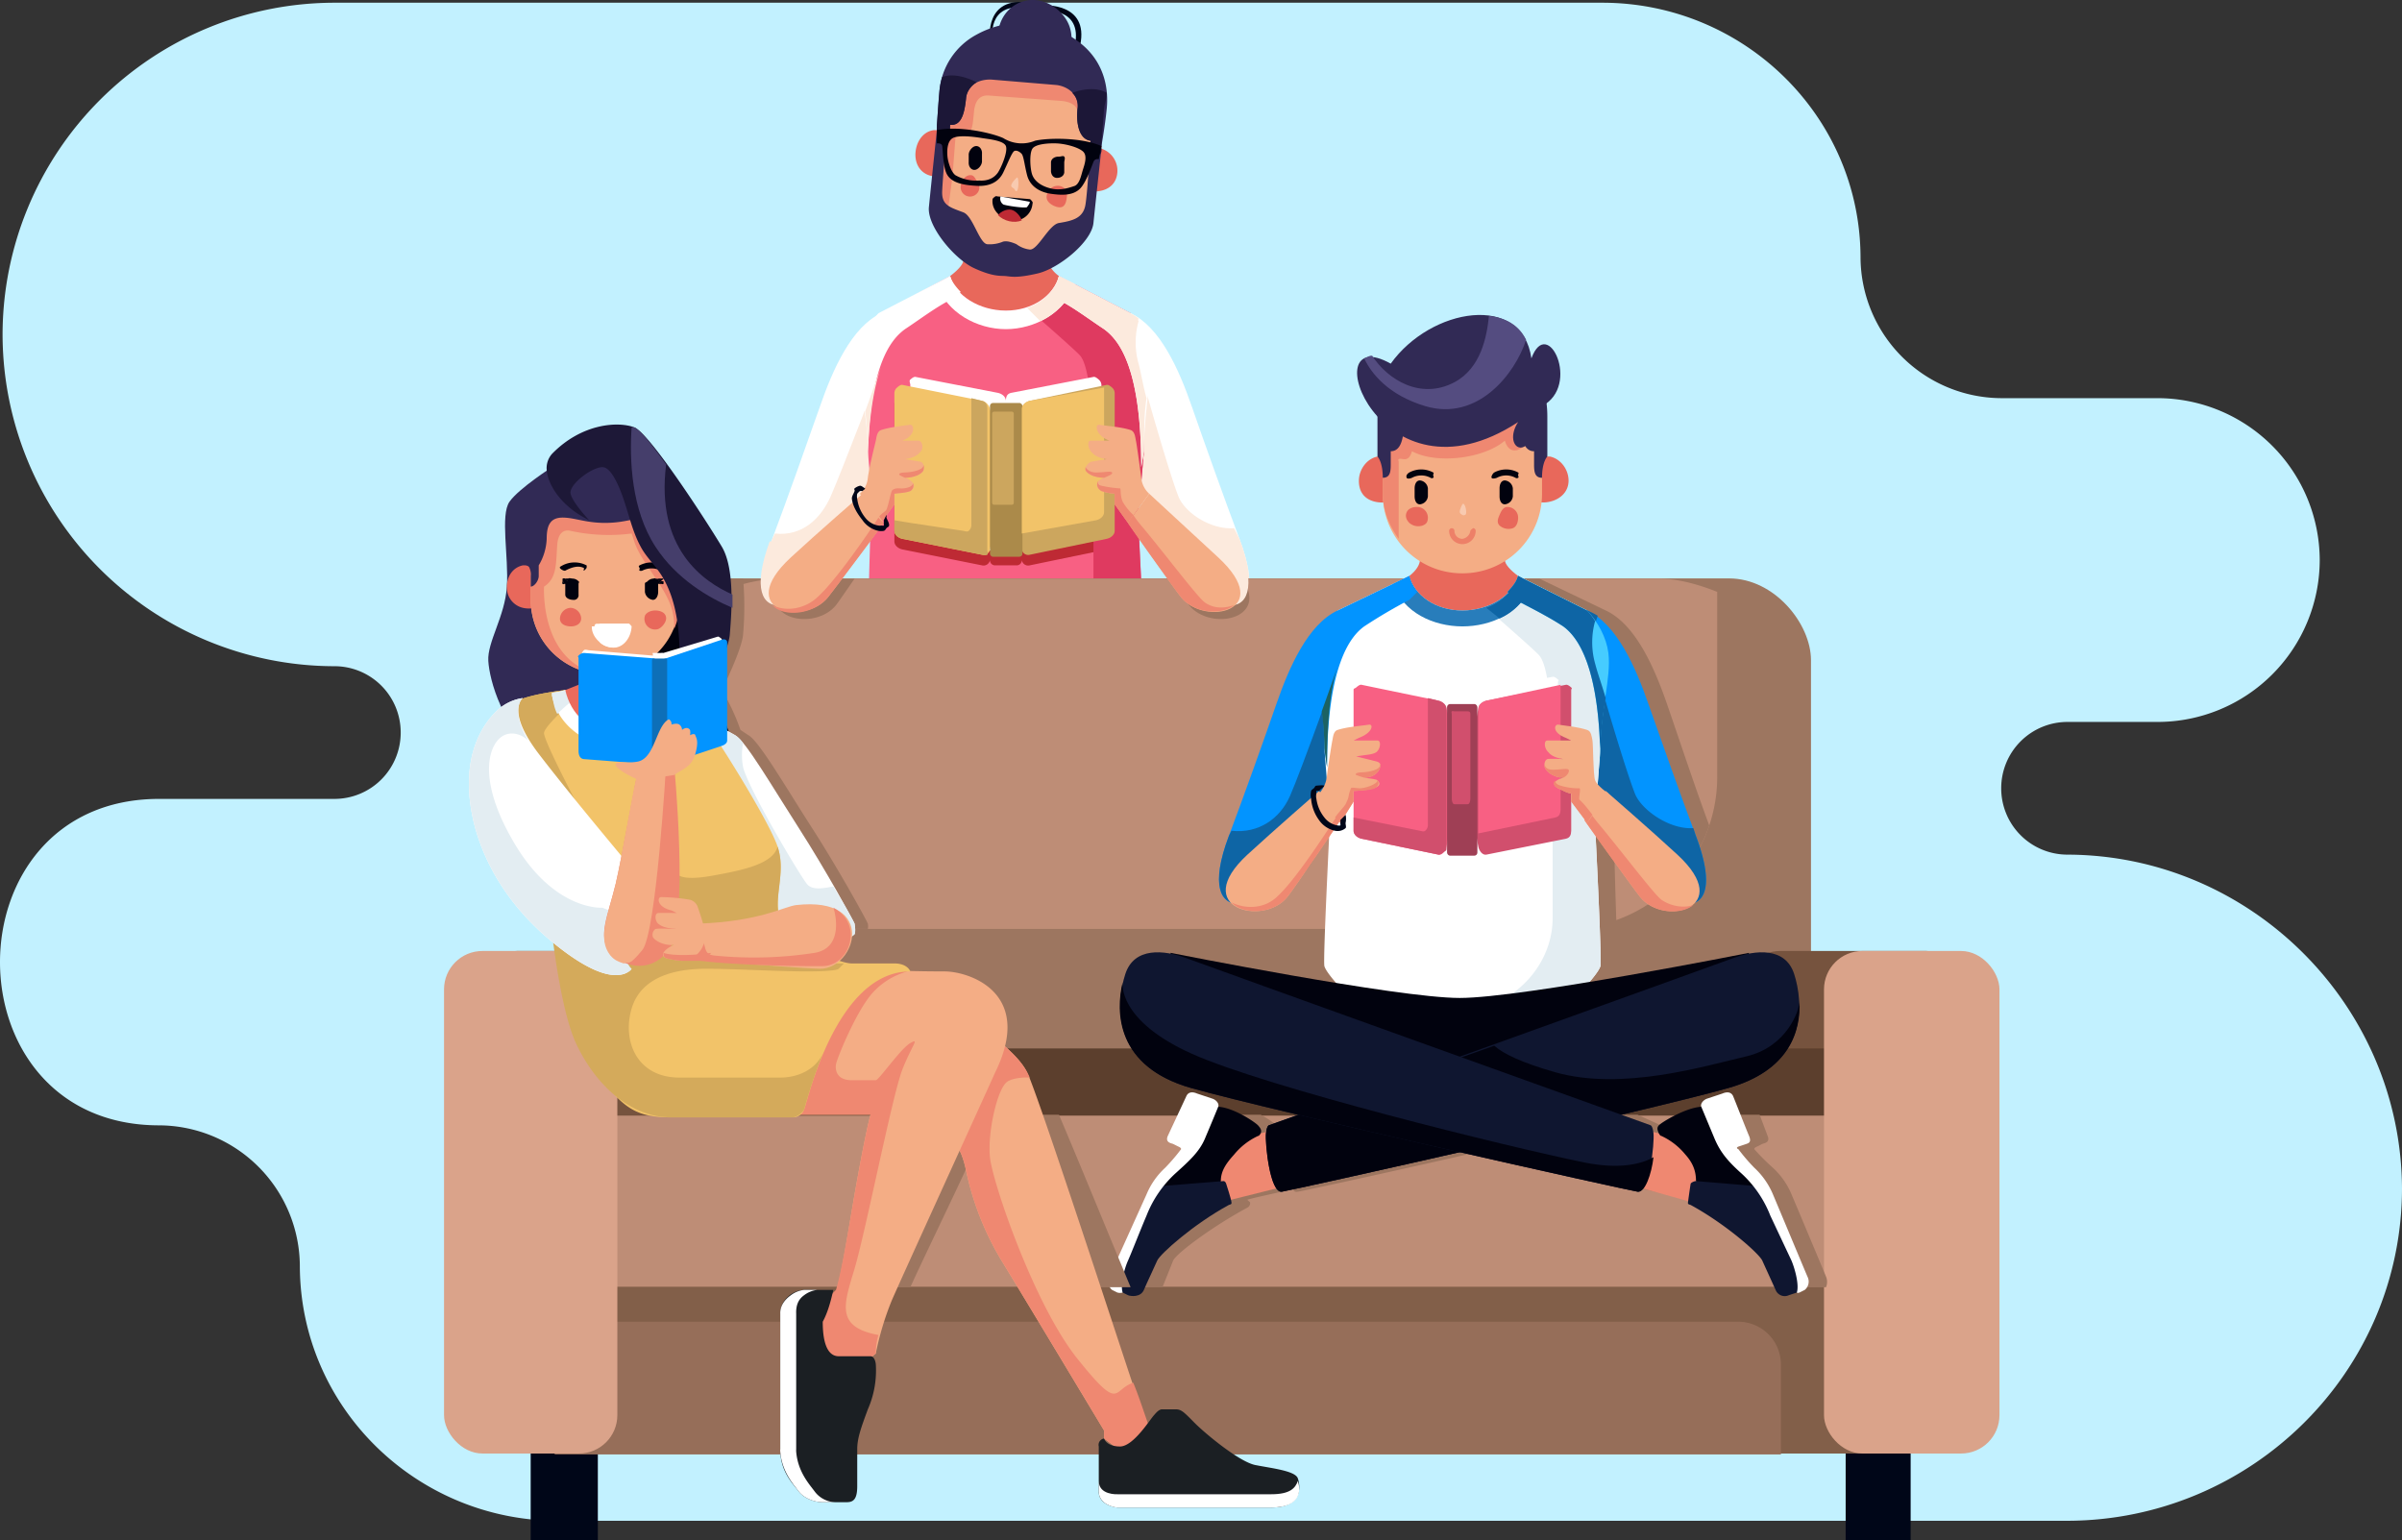 <svg xmlns="http://www.w3.org/2000/svg" width="1108.778" height="711.025" viewBox="0 0 1108.778 711.025">
  <rect x="0" y="0" width="1108.778" height="711.025" fill="#333333" stroke="none"/>
  <g id="Landingpage_Illu" data-name="Landingpage Illu" transform="translate(-73.998 -39.559)">
    <path id="Pfad_178" data-name="Pfad 178" d="M147.471,554.534a65.256,65.256,0,0,1,64.936,64.936h0c.192,65.182,53.664,117.438,118.846,117.62H1028.4c84.67-.243,154.124-68.482,154.377-153.152h0c-.253-84.673-69.7-154.124-154.377-154.377h0a30.6,30.6,0,0,1-30.63-30.63h0a30.586,30.586,0,0,1,30.63-30.63h41.657a74.856,74.856,0,0,0,74.738-74.738h0a74.967,74.967,0,0,0-74.738-74.738H997.769a65.288,65.288,0,0,1-64.936-64.936h0C932.671,88.722,879.154,36.5,813.987,36.269H228.335A153.361,153.361,0,0,0,75.183,189.421h0A153.361,153.361,0,0,0,228.335,342.572h0a30.584,30.584,0,0,1,30.63,30.63h0a30.584,30.584,0,0,1-30.63,30.63H147.471C49.507,403.833,49.507,554.534,147.471,554.534Z" transform="translate(0 4.545)" fill="#c2f1ff" fill-rule="evenodd"/>
    <path id="Pfad_179" data-name="Pfad 179" d="M322.337,53.372S319.512,32.9,340.715,36.219l-1.225,2.45c-18.955-2.966-15.946,14.647-15.928,14.7Z" transform="translate(208.625 4.595)" fill="#000618" fill-rule="evenodd"/>
    <path id="Pfad_180" data-name="Pfad 180" d="M335.381,36.69s21.335-1.517,17.153,18.378h-2.45c3.684-17.74-14.666-15.928-14.7-15.928Z" transform="translate(220.086 5.349)" fill="#000618" fill-rule="evenodd"/>
    <path id="Pfad_181" data-name="Pfad 181" d="M341.408,35.333c6.865.41,13.687,5.75,15.928,12.252a17.2,17.2,0,0,1-4.9,18.378c-5.155,4.552-13.429,5.478-19.6,2.45s-9.019-10.29-8.577-17.153C324.857,41.932,332.076,34.777,341.408,35.333Z" transform="translate(210.383 4.256)" fill="#312a55" fill-rule="evenodd"/>
    <path id="Pfad_182" data-name="Pfad 182" d="M323.732,181.483s-9.822,21.5-22.054,44.108c-14.332,26.471-48.987,38.186-31.856-7.351,7.166-19.047,15.717-43.263,22.054-61.261,5.784-16.69,14.493-36.546,28.18-42.882C319.964,114.1,340.4,118.759,323.732,181.483Z" transform="translate(160.672 70.068)" fill="#fff" fill-rule="evenodd"/>
    <path id="Pfad_183" data-name="Pfad 183" d="M323.732,171.226s-9.822,21.5-22.054,44.108c-14.332,26.471-48.987,38.186-31.856-7.351l1.225-2.45c12.6,1.4,21.2-6.948,25.729-17.153,5.176-11.642,24.5-62.486,24.5-62.486l8.576,1.225C330.5,137.268,329.2,150.613,323.732,171.226Z" transform="translate(160.672 80.325)" fill="#fceadd" fill-rule="evenodd"/>
    <path id="Pfad_184" data-name="Pfad 184" d="M357.663,181.483s9.822,21.5,22.054,44.108c14.332,26.471,50.212,38.186,33.081-7.351-7.147-19.047-15.809-43.263-22.054-61.261-5.784-16.69-14.511-36.546-28.18-42.882C362.563,114.1,340.973,118.759,357.663,181.483Z" transform="translate(233.335 70.068)" fill="#fff" fill-rule="evenodd"/>
    <path id="Pfad_185" data-name="Pfad 185" d="M357.663,181.483s9.822,21.5,22.054,44.108c14.332,26.471,50.212,38.186,33.081-7.351l-2.45-4.9c-11.053.755-22.856-7.3-25.729-14.7-3.684-9.321-13.239-41.992-18.378-61.261-1.919-6.96-2.53-14.066,0-20.829a18.63,18.63,0,0,0-3.676-2.45S340.973,118.759,357.663,181.483Z" transform="translate(233.335 70.068)" fill="#fceadd" fill-rule="evenodd"/>
    <path id="Pfad_186" data-name="Pfad 186" d="M357.405,76.781v44.108c0,2.008,1.567,4.883,4.9,7.351,0,33.84-50.234,36.419-50.234,0,3.316-2.524,6.126-5.4,6.126-7.351V90.259l-1.225-13.477s9.711,1.244,19.6,3.676H337.8A197.7,197.7,0,0,1,357.405,76.781Z" transform="translate(200.512 38.771)" fill="#e8685b" fill-rule="evenodd"/>
    <path id="Pfad_187" data-name="Pfad 187" d="M355.458,309.1h0c29.234.258,47.527-5.6,57.585-9.8-.258-1.842.221-3.243,0-4.9,0,0,5.371-7.149,6.126-9.8s-2.45-63.711-2.45-63.711v-8.576c.282-3.905.967-8.052,1.225-12.252l1.225-14.7a354.848,354.848,0,0,0-6.126-63.711h0l-33.081-17.153h0c-2.395,8.99-12.217,15.928-24.5,15.928s-23.335-6.938-25.729-15.928h0L297.873,121.64h0a354.841,354.841,0,0,0-6.126,63.711l1.225,14.7c.258,4.2-.283,8.347,0,12.252v8.576s-1.907,61.04-1.225,63.711,6.126,9.8,6.126,9.8c-.221,1.676-.967,3.022-1.225,4.9,10.04,4.2,28.351,10.06,57.585,9.8Z" transform="translate(182.856 62.525)" fill="#f86083" fill-rule="evenodd"/>
    <path id="Pfad_188" data-name="Pfad 188" d="M301.753,134.474l36.756,7.351a5,5,0,0,1,3.676,3.676h0a2.358,2.358,0,0,1,2.45-2.45h9.8a2.358,2.358,0,0,1,2.45,2.45h0c.19-1.851,1.9-3.124,3.676-3.676l35.531-7.351c.814-.179,1.814.687,2.45,1.225a3.527,3.527,0,0,1,1.225,2.45V201.86c-.046,1.907-1.815,3.254-3.676,3.676l-35.531,7.351a2.977,2.977,0,0,1-3.676-2.45h0a2.358,2.358,0,0,1-2.45,2.45h-9.8a2.358,2.358,0,0,1-2.45-2.45h0a2.985,2.985,0,0,1-3.676,2.45l-36.756-7.351c-1.86-.421-3.63-1.769-3.676-3.676V138.149a3.528,3.528,0,0,1,1.225-2.45C299.939,135.16,300.939,134.294,301.753,134.474Z" transform="translate(188.777 87.672)" fill="#be2a34" fill-rule="evenodd"/>
    <path id="Pfad_189" data-name="Pfad 189" d="M328.525,309.1h0c29.234.258,47.527-5.6,57.585-9.8-.258-1.842.221-3.243,0-4.9,0,0,5.371-7.149,6.126-9.8s-2.45-63.711-2.45-63.711v-8.576c.282-3.905.967-8.052,1.225-12.252l1.225-14.7a354.836,354.836,0,0,0-6.126-63.711h0L353.03,104.487h0c-1.676,6.282-7.334,12.142-14.7,14.7,9.045,8.013,22.478,19.7,24.5,22.054,3.113,3.684,6.126,16.855,6.126,55.135v66.161c0,18.108-11.843,41.621-45.333,46.558Z" transform="translate(209.788 62.525)" fill="#df3a60" fill-rule="evenodd"/>
    <path id="Pfad_190" data-name="Pfad 190" d="M372.732,108.162l-7.351-3.676h0c-2.395,8.99-12.217,15.928-24.5,15.928s-23.335-6.938-25.729-15.928h0l-6.126,3.676c4.4,13.245,18.592,20.829,31.856,20.829S368.348,121.407,372.732,108.162Z" transform="translate(197.437 62.525)" fill="#fff" fill-rule="evenodd"/>
    <path id="Pfad_191" data-name="Pfad 191" d="M379.228,192.7l1.225-7.351c0-17.426,3.85-33.985,2.45-45.333a31.63,31.63,0,0,0-8.576-18.378h0l-33.081-17.153h0a16.937,16.937,0,0,1-3.676,7.351l3.676,3.676c7.217,3.769,14.03,9,20.829,13.477C368.485,133.652,379.228,145.728,379.228,192.7Z" transform="translate(221.572 62.525)" fill="#fff" fill-rule="evenodd"/>
    <path id="Pfad_192" data-name="Pfad 192" d="M379.218,192.7l1.225-7.351c.167-8.1-.031-16.505,1.225-24.5-1.64-5.692-2.423-11.267-3.676-15.928a36.329,36.329,0,0,1,0-19.6c-1.067-1.691-2.293-2.231-3.676-3.676h0l-33.081-17.153h0a16.939,16.939,0,0,1-3.676,7.351l3.676,3.676c7.216,3.769,14.029,9,20.829,13.477C368.438,133.652,379.218,145.728,379.218,192.7Z" transform="translate(221.582 62.525)" fill="#fceadd" fill-rule="evenodd"/>
    <path id="Pfad_193" data-name="Pfad 193" d="M353.464,108.162l-7.351-3.676h0c-1.676,6.282-7.334,12.142-14.7,14.7l6.126,6.126A31.1,31.1,0,0,0,353.464,108.162Z" transform="translate(216.705 62.525)" fill="#fceadd" fill-rule="evenodd"/>
    <path id="Pfad_194" data-name="Pfad 194" d="M313.454,67.981h-1.225c-4.9.516-8,4.909-8.577,9.8s1.479,9.391,6.126,11.027,10.859-.727,13.477-4.9,1.045-8.781-2.45-12.252c0,3.113-.9,6.144-4.9,6.126l1.225-6.126a4.332,4.332,0,0,0-3.676-3.676Z" transform="translate(193.004 31.644)" fill="#e8685b" fill-rule="evenodd"/>
    <path id="Pfad_195" data-name="Pfad 195" d="M356.085,71.91c.257.054-.246,1.132,0,1.225h0a10.671,10.671,0,0,1,7.351,11.027c-.43,4.907-3.7,7.915-8.576,8.576s-9.307-1.511-11.027-6.126-.448-9.558,3.676-12.252c-.571,3.076-.248,6.559,3.676,7.351V75.586c.14-.986,1.645-1.864,2.45-2.45S355.1,71.741,356.085,71.91Z" transform="translate(226.336 35.066)" fill="#e8685b" fill-rule="evenodd"/>
    <path id="Pfad_196" data-name="Pfad 196" d="M351.719,42.329h0a35.574,35.574,0,0,0-39.207,31.856l-3.676,33.081c-1.93,19.8,13.292,37.144,33.081,39.207h0c19.788,1.918,37.163-13.3,39.207-33.081L384.8,81.536C386.742,61.749,371.492,44.41,351.719,42.329Z" transform="translate(197.621 9.513)" fill="#f4ad85" fill-rule="evenodd"/>
    <path id="Pfad_197" data-name="Pfad 197" d="M351.72,42.329h0a35.574,35.574,0,0,0-39.207,31.856l-3.676,33.081c-.749,7.421,1.2,14.351,4.9,20.829h0s1.9-12.391,2.45-18.378l1.225-15.928c.05-.562.782-.876,1.225-1.225s.668-.083,1.225,0c5.526.553,5.481-4.653,6.126-11.027s3.778-7.757,7.351-7.351l33.081,2.45c8.6.866,7.351,6.126,7.351,6.126l4.9-4.9c-2.834-8.574-4.5-18.073-6.126-26.955C366.9,45.715,359.35,43.145,351.72,42.329Z" transform="translate(197.62 9.513)" fill="#ef8871" fill-rule="evenodd"/>
    <path id="Pfad_198" data-name="Pfad 198" d="M341.979,81.952a5.084,5.084,0,0,0-4.9,2.45c-.935,1.676-1.194,3.4,0,4.9s4.282,2.984,6.126,2.45,2.243-2.993,2.45-4.9C345.935,84.272,344.556,82.26,341.979,81.952Z" transform="translate(220.839 43.403)" fill="#e8685b" fill-rule="evenodd"/>
    <path id="Pfad_199" data-name="Pfad 199" d="M319.92,79.285c-2.606-.317-4.585,2.294-4.9,4.9a4.332,4.332,0,0,0,8.577,1.225,5.35,5.35,0,0,0-1.225-3.676C321.592,80.743,321.173,79.433,319.92,79.285Z" transform="translate(202.466 41.168)" fill="#e8685b" fill-rule="evenodd"/>
    <path id="Pfad_200" data-name="Pfad 200" d="M341.168,74.91h0c.833.07,1.911-.639,2.45,0s.071,1.617,0,2.45v4.9c-.193,1.7-1.973,2.6-3.676,2.45h0c-1.711-.175-2.611-1.964-2.45-3.676V77.361C337.667,75.691,339.493,74.792,341.168,74.91Z" transform="translate(221.65 36.966)" fill="#01020e" fill-rule="evenodd"/>
    <path id="Pfad_201" data-name="Pfad 201" d="M320.585,71.912h0c-1.712-.172-3.492,1.964-3.676,3.676v3.676c-.161,1.716.737,3.492,2.45,3.676h0c1.709.15,3.492-1.97,3.676-3.676V75.588C323.207,73.879,322.294,72.087,320.585,71.912Z" transform="translate(204.251 35.064)" fill="#01020e" fill-rule="evenodd"/>
    <path id="Pfad_202" data-name="Pfad 202" d="M334.655,67.488c-3.868-.387-11.46.858-12.252,8.576s-2.414,12.768-7.351,12.252a32.063,32.063,0,0,0-1.225,6.126c-.332,3.39-.489,7.683-3.676,7.351.737-7.368-1.225-11.027-1.225-11.027s.378-9.868,1.225-18.378A32.686,32.686,0,0,1,327.3,46.66a43.386,43.386,0,0,1,49.009,4.9c10.371,8.971,11.893,20.876,11.027,29.405s-2.45,17.153-2.45,17.153-2.939,3.751-3.676,11.027c-3.205-.332-2.8-3.87-2.45-7.351a31.7,31.7,0,0,1,1.225-6.126c-4.918-.5-6.9-6.984-6.126-14.7s-5.933-10.64-9.8-11.027Z" transform="translate(197.533 8.857)" fill="#312a55" fill-rule="evenodd"/>
    <path id="Pfad_203" data-name="Pfad 203" d="M310.583,69.025s-2.791,26.671-3.676,35.531,11.839,24.035,20.829,28.18,12.308,3.436,14.7,3.676,5.068,1.022,14.7-1.225,24.827-14.437,25.729-23.279S386.546,77.6,386.546,77.6l-4.9-3.676c-.516,4.992-1.456,23.124-2.45,29.405s-5.713,7.508-12.252,8.576c-4.661.755-9.793,12.621-13.477,12.252a12.849,12.849,0,0,1-6.126-2.45,16.749,16.749,0,0,0-3.676-1.225,6.567,6.567,0,0,0-2.45,0,16.036,16.036,0,0,1-7.351,1.225c-3.684-.368-6.606-13.026-11.027-14.7-6.189-2.358-10.1-3.244-9.8-9.8s1.953-25.583,2.45-30.63Z" transform="translate(195.875 30.6)" fill="#312a55" fill-rule="evenodd"/>
    <path id="Pfad_204" data-name="Pfad 204" d="M327.335,57.627c-2.47,1.423-4.725,4.507-4.9,7.351-.774,7.663-2.414,12.768-7.351,12.252v2.45l-1.225,2.45c-.074.764.6,1.966,0,2.45s-1.687.082-2.45,0h0c-1.581-.174-2.6-2.092-2.45-3.676V77.23h0L310.182,61.3a33.017,33.017,0,0,1,1.225-6.126C318.389,52.6,327.335,57.627,327.335,57.627Zm52.684,26.955h0l-1.225,3.676c-.151,1.583.869,3.5,2.45,3.676h0c1.582.106,3.539-.871,3.676-2.45V85.806l1.225-15.928c.239-2.319,1.379-5.025,1.225-7.351h0c-6.3-3.905-15.836-.129-15.928,0a7.938,7.938,0,0,1,2.45,7.351c-.774,7.718,1.134,14.205,6.126,14.7Z" transform="translate(197.501 19.944)" fill="#1c1737" fill-rule="evenodd"/>
    <path id="Pfad_205" data-name="Pfad 205" d="M354.213,73.214a16.118,16.118,0,0,1-14.7-1.225c-5.784-2.579-20.757-5.757-30.63-3.676v6.126c1.078-.1,2.316.151,2.45,1.225.368,1.971.314,10.162,2.45,13.477,2.634,4.126,9.13,4.643,13.477,4.9,5.95.35,10.152-1.779,12.252-6.126s3.722-8.623,4.9-9.8c1.057-.823,2.806.206,3.676,1.225.939,1.326,1.253,5.178,2.45,9.8s5.114,7.711,11.027,8.576c4.384.626,10.069,1.068,13.477-2.45,2.763-2.837,5.352-10.392,6.126-12.252a1.917,1.917,0,0,1,2.45-1.225l1.225-6.126C375.633,71.63,360.4,71.851,354.213,73.214Zm-17.153,14.7h0c-2,2.848-5.108,3.917-8.576,3.676a19.662,19.662,0,0,1-11.027-2.45c-2.008-1.474-3.418-6.016-3.676-8.576s-.2-7.14,2.45-8.576,9.369-.682,13.477,0c3.113.5,10,1.115,11.027,3.676S338.589,85.632,337.06,87.916Zm39.207-1.225h0c-.755,2.376-1.41,6.264-3.676,7.351-3.663,1.3-7.25,2.143-11.027,1.225-3.96-.921-7.287-2.958-8.577-6.126-1.05-2.542-1.51-9.968,0-12.252s7.9-2.561,11.027-2.45c4.163.166,9.949,1.7,12.252,3.676S377.022,84.278,376.267,86.691Z" transform="translate(197.578 31.312)" fill="#01020e" fill-rule="evenodd"/>
    <path id="Pfad_206" data-name="Pfad 206" d="M326.48,87.361c.061-.7.7-1.164,0-1.225s-2.389.523-2.45,1.225c-.28,3.364,2.771,5.758,6.126,6.126,3.37.3,5.777-1.536,6.126-4.9.061-.7-.523-2.389-1.225-2.45a1.193,1.193,0,0,0-1.225,1.225c-.213,1.97-1.7,3.816-3.676,3.676C328.178,90.833,326.34,89.345,326.48,87.361Z" transform="translate(210.608 46.569)" fill="#ed8068" fill-rule="evenodd"/>
    <path id="Pfad_207" data-name="Pfad 207" d="M293.329,192.7v-7.351c0-17.426-5.076-33.985-3.676-45.333a31.569,31.569,0,0,1,8.576-18.378h0l33.081-17.153h0c.773,2.752,2.95,5.262,4.9,7.351l-4.9,3.676c-7.221,3.772-14.022,9-20.829,13.477C304.089,133.652,293.329,145.728,293.329,192.7Z" transform="translate(181.274 62.525)" fill="#fff" fill-rule="evenodd"/>
    <path id="Pfad_208" data-name="Pfad 208" d="M292.214,174.876v-7.351a152.587,152.587,0,0,0-1.225-18.378c3.205-8.824,6.006-16.96,7.351-20.829C295.116,137.916,292.214,152.771,292.214,174.876Zm7.351-49.009Z" transform="translate(182.389 80.35)" fill="#fceadd" fill-rule="evenodd"/>
    <rect id="Rechteck_64" data-name="Rechteck 64" width="33" height="2" rx="0.42" transform="translate(487.965 244.584)" fill="#fff"/>
    <path id="Pfad_209" data-name="Pfad 209" d="M330,80.05s-2.487,2.312-2.45,3.676c.063.591.731.894,1.225,1.225s.654,1.392,1.225,1.225C331.217,86.047,331.18,78.594,330,80.05Z" transform="translate(213.214 41.629)" fill="#f8cab0" fill-rule="evenodd"/>
    <rect id="Rechteck_65" data-name="Rechteck 65" width="19" height="20" rx="0.94" transform="translate(496.965 312.584)" fill="#fff"/>
    <path id="Pfad_210" data-name="Pfad 210" d="M322.715,85.975c-.666,4.914,3.663,9.135,8.577,9.8a8.45,8.45,0,0,0,9.8-7.351h0c.057-.406.249-.9,0-1.225s-.818-1.175-1.225-1.225l-14.7-1.225c-.408-.058-.9-.249-1.225,0S322.77,85.567,322.715,85.975Z" transform="translate(209.473 45.505)" fill="#01020e" fill-rule="evenodd"/>
    <path id="Pfad_211" data-name="Pfad 211" d="M324.031,90.367c2.628,2.77,7.54,4.007,11.027,2.45-.69-2.033-2.8-4.483-4.9-4.9S325.444,88.752,324.031,90.367Z" transform="translate(210.608 48.464)" fill="#be2a34" fill-rule="evenodd"/>
    <path id="Pfad_212" data-name="Pfad 212" d="M338.475,87.118,325,84.668a3.236,3.236,0,0,0,1.225,3.676c1.2.571,10.216,1.907,11.027,1.225C337.74,88.7,338.5,88.111,338.475,87.118Z" transform="translate(210.865 45.587)" fill="#fff" fill-rule="evenodd"/>
    <rect id="Rechteck_67" data-name="Rechteck 67" width="31" height="57" transform="translate(318.965 693.584)" fill="#000618"/>
    <rect id="Rechteck_68" data-name="Rechteck 68" width="30" height="57" transform="translate(925.965 693.584)" fill="#000618"/>
    <rect id="Rechteck_69" data-name="Rechteck 69" width="544" height="297" rx="37.8" transform="translate(365.965 306.584)" fill="#9d7660"/>
    <path id="Pfad_221" data-name="Pfad 221" d="M232.439,337.148v-86.99a70.187,70.187,0,0,1,69.837-69.837H706.6c8.9,0,18.708,2.791,26.955,6.126v85.765a70.187,70.187,0,0,1-69.837,69.837H258.168A68.309,68.309,0,0,1,232.439,337.148Z" transform="translate(133.12 126.365)" fill="#be8d76" fill-rule="evenodd"/>
    <rect id="Rechteck_70" data-name="Rechteck 70" width="103" height="232" rx="17.72" transform="translate(877.965 478.584)" fill="#76533e"/>
    <rect id="Rechteck_71" data-name="Rechteck 71" width="615" height="80" transform="translate(329.965 523.584)" fill="#5c3f2d"/>
    <rect id="Rechteck_72" data-name="Rechteck 72" width="102" height="232" rx="17.72" transform="translate(294.965 478.584)" fill="#76533e"/>
    <rect id="Rechteck_73" data-name="Rechteck 73" width="615" height="79" transform="translate(329.965 631.584)" fill="#825f49"/>
    <path id="Pfad_222" data-name="Pfad 222" d="M779.175,427.974H213.126V366.714H759.571a19.7,19.7,0,0,1,19.6,19.6v39.207C779.175,425.985,779.212,427.551,779.175,427.974Z" transform="translate(116.901 283.032)" fill="#966e59" fill-rule="evenodd"/>
    <rect id="Rechteck_74" data-name="Rechteck 74" width="615" height="79" transform="translate(329.965 554.584)" fill="#be8d76"/>
    <rect id="Rechteck_75" data-name="Rechteck 75" width="80" height="232" rx="17.72" transform="translate(278.965 478.584)" fill="#daa38a"/>
    <rect id="Rechteck_76" data-name="Rechteck 76" width="81" height="232" rx="17.72" transform="translate(915.965 478.584)" fill="#daa38a"/>
    <path id="Pfad_223" data-name="Pfad 223" d="M271.768,180.321h33.081c-3.868,5.526-7.434,10.834-8.576,12.252C286.4,204.786,258.947,198.945,271.768,180.321Zm178.881,0h33.081c12.895,18.624-14.63,24.465-24.5,12.252C458.009,191.155,454.517,185.81,450.649,180.321Z" transform="translate(163.628 126.365)" fill="#9d7660" fill-rule="evenodd"/>
    <path id="Pfad_224" data-name="Pfad 224" d="M305.476,171.306l-3.676,6.126c-14.2,26.232-49.162,38.066-33.081-6.126Z" transform="translate(160.55 118.227)" fill="#fceadd" fill-rule="evenodd"/>
    <path id="Pfad_225" data-name="Pfad 225" d="M364.638,171.306c1.234,2.321,2.478,3.75,3.676,6.126,14.2,26.232,49.181,38.066,33.081-6.126Z" transform="translate(244.738 118.227)" fill="#fceadd" fill-rule="evenodd"/>
    <path id="Pfad_226" data-name="Pfad 226" d="M386.956,129.8l-37.982,7.351c-1.911.437-2.4,1.717-2.45,3.676-.058-1.957-1.769-3.233-3.676-3.676L304.867,129.8c-.837-.193-1.794.671-2.45,1.225s-.051,1.593,0,2.45v66.162c.045,1.961.536,3.245,2.45,3.676l37.982,7.351c.294-1.61,2.039-2.45,3.676-2.45s2.156.84,2.45,2.45l37.982-7.351c1.911-.437,3.624-1.717,3.676-3.676V133.473a3.439,3.439,0,0,0-1.225-2.45C388.753,130.47,387.793,129.612,386.956,129.8Z" transform="translate(191.79 83.772)" fill="#fff" fill-rule="evenodd"/>
    <path id="Pfad_227" data-name="Pfad 227" d="M372.17,131.783l-35.531,7.351c-1.777.551-3.486,1.825-3.676,3.676l-6.126,31.856,6.126,33.081a2.977,2.977,0,0,0,3.676,2.45l35.531-7.351c1.86-.422,3.63-1.769,3.676-3.676V135.458a3.527,3.527,0,0,0-1.225-2.45C373.984,132.469,372.983,131.6,372.17,131.783Z" transform="translate(212.702 85.463)" fill="#cca65e" fill-rule="evenodd"/>
    <path id="Pfad_228" data-name="Pfad 228" d="M301.753,131.783l36.756,7.351a5,5,0,0,1,3.676,3.676l7.351,25.729-7.351,39.207a2.985,2.985,0,0,1-3.676,2.45l-36.756-7.351c-1.86-.421-3.63-1.769-3.676-3.676V135.458a3.527,3.527,0,0,1,1.225-2.45C299.939,132.47,300.939,131.6,301.753,131.783Z" transform="translate(188.777 85.463)" fill="#f2c369" fill-rule="evenodd"/>
    <rect id="Rechteck_77" data-name="Rechteck 77" width="15" height="71" rx="1.42" transform="translate(530.965 225.584)" fill="#ab8a4a"/>
    <path id="Pfad_229" data-name="Pfad 229" d="M368.172,132.671,333.866,138.8c-1.861.422-3.63,1.769-3.676,3.676v57.585l34.306-6.126c1.86-.421,3.63-1.769,3.676-3.676Z" transform="translate(215.474 85.8)" fill="#f2c369" fill-rule="evenodd"/>
    <path id="Pfad_231" data-name="Pfad 231" d="M333.607,135.155v58.81a3.527,3.527,0,0,1-1.225,2.45c-.636.538-1.637.179-2.45,0l-24.5-3.676-7.351-1.225v4.9c.046,1.907,1.815,3.254,3.676,3.676l36.756,7.351c.716.162,1.845.416,2.45,0s-.105-1.724,0-2.45c.018-.184.018.184,0,0V140.056h0c-.046-1.907-.59-3.254-2.45-3.676Z" transform="translate(188.778 88.216)" fill="#cca65e" fill-rule="evenodd"/>
    <rect id="Rechteck_78" data-name="Rechteck 78" width="10" height="43" rx="0.86" transform="translate(531.965 229.584)" fill="#cca65e"/>
    <path id="Pfad_232" data-name="Pfad 232" d="M375.381,173.763a11.34,11.34,0,0,1-3.676-7.351c-.663-5.287-2.1-15.532-2.45-17.153s-.479-4.182-2.45-4.9c-4.5-1.414-10.033-1.767-14.7-2.45-1.842.092-1.362,5.03,4.9,7.351h-8.577c-1.658-.092-1.437,3.206,0,4.9s2.764,2.9,7.351,3.676c0,0-6.1.912-7.351,1.225-1.278.587-2.724,2.3-2.45,3.676.239,1.253,3.105,3.584,8.576,3.676-3.15.884-4.909,3.989-1.225,6.126a23.77,23.77,0,0,0,6.126,1.225v4.9l6.126,8.576Z" transform="translate(229.095 93.716)" fill="#f4ad85" fill-rule="evenodd"/>
    <path id="Pfad_233" data-name="Pfad 233" d="M345.982,152.615a4.54,4.54,0,0,0,0,1.225c.239,1.253,3.105,3.584,8.577,3.676,1.842-.811,4.247-1.677,3.676-2.45s-3.7,0-7.351,0S346,152.652,345.982,152.615Zm6.126,6.126c-1.179,1.234-1.041,3.63,1.225,4.9a23.77,23.77,0,0,0,6.126,1.225v4.9l6.126,8.576,2.45-3.676a25.84,25.84,0,0,1-4.9-6.126c-1.289-3.021-.673-6.089-1.225-6.126a54.66,54.66,0,0,1-8.576-1.225C350.754,160.621,352.072,158.8,352.108,158.742Z" transform="translate(229.088 102.611)" fill="#ef8871" fill-rule="evenodd"/>
    <path id="Pfad_234" data-name="Pfad 234" d="M366.629,159.323s-9.4,12.759-9.8,13.477c0,0,21.188,30.216,24.5,34.306,11.053,13.742,43.882,6.325,17.153-18.378C386.714,177.822,366.629,159.323,366.629,159.323Z" transform="translate(237.846 108.156)" fill="#f4ad85" fill-rule="evenodd"/>
    <path id="Pfad_235" data-name="Pfad 235" d="M359.263,164.624a36.433,36.433,0,0,0-2.45,3.676c-.129.276,21.188,30.216,24.5,34.306,6.079,7.516,18.628,8.447,24.5,3.676-4.7,1.588-9.4,1.6-13.477-1.225-3.242-2.192-20.084-24.534-29.405-35.531A48.811,48.811,0,0,1,359.263,164.624Z" transform="translate(237.861 112.657)" fill="#ef8871" fill-rule="evenodd"/>
    <path id="Pfad_236" data-name="Pfad 236" d="M289.462,173.763a11.26,11.26,0,0,0,3.676-7.351c.663-5.287,3.326-15.532,3.676-17.153s.5-4.182,2.45-4.9c4.508-1.416,8.8-1.769,13.477-2.45,1.842.092,2.588,5.03-3.676,7.351h7.351c1.658-.092,2.662,3.206,1.225,4.9s-2.764,2.9-7.351,3.676c0,0,6.1.912,7.351,1.225,1.276.588,1.508,2.3,1.225,3.676-.221,1.253-3.124,3.584-8.577,3.676,3.132.884,6.135,3.989,2.45,6.126-2.1.849-5.108.912-7.351,1.225v4.9l-6.126,8.576Z" transform="translate(181.465 93.716)" fill="#f4ad85" fill-rule="evenodd"/>
    <path id="Pfad_237" data-name="Pfad 237" d="M315.07,151.877a5.5,5.5,0,0,1,0,2.45c-.221,1.253-3.124,3.584-8.576,3.676a23.222,23.222,0,0,1-2.45-1.225c-.35-.239-.755-1.115,2.45-1.225S315.328,154.438,315.07,151.877Zm-4.9,8.576a3.041,3.041,0,0,1-1.225,3.676c-2.1.849-5.108.912-7.351,1.225v4.9l-6.126,8.576-1.225-2.45c1.142-1.842,3.27-2.791,3.676-3.676.866-1.842,1.714-6.624,2.45-8.576.184-.516,1.354-1.446,3.676-1.225S310.169,162.3,310.169,160.454Z" transform="translate(185.262 102.124)" fill="#ef8871" fill-rule="evenodd"/>
    <path id="Pfad_238" data-name="Pfad 238" d="M310.022,159.323s9.415,12.759,9.8,13.477c0,0-22.432,30.216-25.729,34.306-11.053,13.742-43.882,6.325-17.153-18.378C288.712,177.822,310.022,159.323,310.022,159.323Z" transform="translate(162.13 108.156)" fill="#f4ad85" fill-rule="evenodd"/>
    <path id="Pfad_239" data-name="Pfad 239" d="M316.528,165.3a17.473,17.473,0,0,0,2.45,2.45c.092.184-22.432,30.216-25.729,34.306-6.484,8.013-20.406,9.515-25.729,3.676,6.844,3.307,15.269,1.508,20.829-3.676C296.785,194.482,311.609,172.9,316.528,165.3Z" transform="translate(162.976 113.209)" fill="#ef8871" fill-rule="evenodd"/>
    <path id="Pfad_240" data-name="Pfad 240" d="M292.374,159.5a4.476,4.476,0,0,0-1.225,0c-.212.021.174-.123,0,0h0a10.544,10.544,0,0,0-1.225,1.225h0a5.719,5.719,0,0,0,0,2.45,17.476,17.476,0,0,0,3.676,8.576,9.562,9.562,0,0,0,6.126,3.676,3.311,3.311,0,0,0,1.225,0c.233-.052,1.076.186,1.225,0,.18-.265-.05-.908,0-1.225a3.943,3.943,0,0,0,0-1.225l1.225-2.45c.151.131-.053,1.032,0,1.225.363,1.142,1.382,2.488,1.225,3.676-.106.674-.8.692-1.225,1.225s-.558,1.043-1.225,1.225a6.721,6.721,0,0,1-2.45,0,11.958,11.958,0,0,1-7.351-4.9c-2.209-2.768-4.485-6.285-4.9-9.8-.187-1.233.856-2.484,1.225-3.676.2-.557-.438-.826,0-1.225h0a6.06,6.06,0,0,1,2.45-1.225c.887-.054,1.627.892,2.45,1.225C293.206,158.99,292.9,158.867,292.374,159.5Z" transform="translate(179.778 106.757)" fill="#000618" fill-rule="evenodd"/>
    <path id="Pfad_242" data-name="Pfad 242" d="M468.555,180.321h55.135l30.63,14.7c13.669,6.337,22.377,26.193,28.18,42.882,5.637,16.3,12.9,38.307,19.6,56.36-3.584,10.931-10.062,20.232-18.378,28.18a54.267,54.267,0,0,1-12.252-14.7c-4.974-9.211-9.7-18.306-13.477-25.729v12.252s.544,25.263,1.225,44.108c-7.664,2.846-15.1,3.671-23.279,3.676H433.023c.663-19.176,1.225-47.783,1.225-47.783V282.014c-3.776,7.368-8.5,16.537-13.477,25.729-14.332,26.471-48.987,36.961-31.856-8.576,7.147-19.047,15.827-43.263,22.054-61.261,5.784-16.69,13.286-36.546,26.955-42.882h0Z" transform="translate(260.893 126.365)" fill="#9d7660" fill-rule="evenodd"/>
    <path id="Pfad_243" data-name="Pfad 243" d="M387.594,314.72h30.63a41.818,41.818,0,0,1,7.351,4.9c1.039,1.156.624,2.252,0,3.676-.276.682.35-.774,0,0-.083.2.181,1.1,0,1.225H426.8l2.45-1.225h0a3.189,3.189,0,0,1,1.225-2.45l14.7-6.126H592.2l13.477,6.126c.932.8,2.252,1.239,2.45,2.45h0l1.225,1.225h1.225c-.127-.112.068-1.07,0-1.225h0c-.624-1.424-1.039-2.519,0-3.676a42.7,42.7,0,0,1,7.351-4.9h30.63l3.676,9.8c1.326,3.095-1.714,3.362-2.45,3.676l-2.45,1.225c-1.529.645-1.225,1.225-1.225,1.225a100.231,100.231,0,0,0,8.577,8.577,34.864,34.864,0,0,1,8.576,12.252c2.119,4.955,14.491,34.445,15.928,37.982a6.354,6.354,0,0,1,0,4.9H663.266l-4.9-12.252c-1.363-3.168-18.151-15.736-34.306-24.5a2.272,2.272,0,0,1-1.225-2.45c0-.184,1.133-.986,1.225-1.225-5.655-1.6-15.1-3.317-20.829-4.9-.811,1.326-1.4,1.428-2.45,1.225-2.616-.387-39.389-8.615-82.089-18.378-42.7,9.763-80.717,17.991-83.315,18.378-1.068.166-1.64.046-2.45-1.225-6.024,1.6-15.376,3.39-20.829,4.9,0,.24,1.133,1.041,1.225,1.225a2.3,2.3,0,0,1-1.225,2.45c-16.155,8.695-32.961,21.262-34.306,24.5l-4.9,12.252H356.963a6.259,6.259,0,0,1,0-4.9c1.51-3.537,13.828-33.026,15.928-37.982a35.339,35.339,0,0,1,8.577-12.252,97.286,97.286,0,0,0,8.576-8.577s.3-.581-1.225-1.225l-2.45-1.225c-.737-.313-3.758-.581-2.45-3.676Z" transform="translate(237.71 239.459)" fill="#9d7660" fill-rule="evenodd"/>
    <path id="Pfad_244" data-name="Pfad 244" d="M439.169,256.965s-9.822,21.5-22.054,44.108c-14.332,26.471-50.212,36.961-33.081-8.577,7.147-19.047,15.809-43.263,22.054-61.261,5.784-16.69,14.511-36.546,28.18-42.882C434.268,188.353,455.951,194.241,439.169,256.965Z" transform="translate(257.197 133.035)" fill="#0294ff" fill-rule="evenodd"/>
    <path id="Pfad_245" data-name="Pfad 245" d="M439.169,246.483s-9.822,21.523-22.054,44.108c-14.332,26.471-50.212,36.961-33.081-8.577.295-.811.912-1.64,1.225-2.45,12.618,1.4,22.423-5.7,26.955-15.928,5.176-11.642,23.279-62.486,23.279-62.486h9.8C445.94,211.319,444.659,225.87,439.169,246.483Z" transform="translate(257.197 143.517)" fill="#0e65a5" fill-rule="evenodd"/>
    <path id="Pfad_246" data-name="Pfad 246" d="M471.895,256.965s11.047,21.5,23.279,44.108c14.332,26.471,48.987,36.961,31.856-8.577-7.166-19.047-15.736-43.263-22.054-61.261-5.784-16.69-14.493-36.546-28.18-42.882C476.887,188.353,455.223,194.241,471.895,256.965Z" transform="translate(329.84 133.035)" fill="#0294ff" fill-rule="evenodd"/>
    <path id="Pfad_247" data-name="Pfad 247" d="M471.9,256.965s11.047,21.523,23.279,44.108c14.332,26.471,48.987,36.961,31.856-8.576-.479-1.228-.746-2.362-1.225-3.676-11.053.774-24.063-8.5-26.955-15.928-3.684-9.321-13.257-40.748-18.378-60.035A37.239,37.239,0,0,1,481.7,190.8a32.431,32.431,0,0,0-4.9-2.45S455.226,194.241,471.9,256.965Z" transform="translate(329.838 133.035)" fill="#0e65a5" fill-rule="evenodd"/>
    <path id="Pfad_248" data-name="Pfad 248" d="M472.643,151.038l-1.225,13.477v31.856c0,2.008,2.792,4.9,6.126,7.351,0,33.821-50.234,36.419-50.234,0,3.3-2.524,4.9-5.417,4.9-7.351V151.038s8.5,2.488,18.378,4.9h2.45C462.913,153.526,472.643,151.038,472.643,151.038Z" transform="translate(297.236 101.738)" fill="#e8685b" fill-rule="evenodd"/>
    <path id="Pfad_249" data-name="Pfad 249" d="M469.7,383.119h0c29.234.258,48.734-4.358,58.81-8.576-.258-1.842-1-4.468-1.225-6.126,0,0,5.389-5.924,6.126-8.576s-2.45-64.936-2.45-64.936l1.225-7.351c.276-3.905-.276-8.034,0-12.252l1.225-15.928a355.819,355.819,0,0,0-6.126-63.711h0l-31.856-15.928h0c-2.395,9.008-13.424,15.928-25.729,15.928s-22.128-6.92-24.5-15.928h0l-33.081,15.928h0a354.734,354.734,0,0,0-6.126,63.711l1.225,15.928c.276,4.218.949,8.347,1.225,12.252V294.9s-3.15,62.265-2.45,64.936,6.126,8.576,6.126,8.576c-.221,1.676.258,4.247,0,6.126,10.058,4.218,28.351,8.834,57.585,8.576Z" transform="translate(279.352 125.727)" fill="#fff" fill-rule="evenodd"/>
    <path id="Pfad_251" data-name="Pfad 251" d="M442.778,383.119h0c29.234.258,48.734-4.358,58.81-8.576-.258-1.842-1-4.468-1.225-6.126,0,0,5.389-5.924,6.126-8.576s-2.45-64.936-2.45-64.936l1.225-7.351c.276-3.905-.276-8.034,0-12.252l1.225-15.928a355.819,355.819,0,0,0-6.126-63.711h0l-31.856-15.928h0c-1.676,6.3-7.334,12.142-14.7,14.7,9.045,8.013,22.5,19.7,24.5,22.054,3.113,3.684,6.126,16.837,6.126,55.135v66.161c0,18.126-13.068,40.4-46.558,45.333Z" transform="translate(306.272 125.727)" fill="#e3edf2" fill-rule="evenodd"/>
    <path id="Pfad_252" data-name="Pfad 252" d="M486.97,183.414l-6.126-3.676h0c-2.395,9.008-13.424,15.928-25.729,15.928s-22.128-6.92-24.5-15.928h0l-7.351,3.676c4.4,13.245,18.592,19.6,31.856,19.6S482.549,196.733,486.97,183.414Z" transform="translate(293.936 125.722)" fill="#287dbb" fill-rule="evenodd"/>
    <path id="Pfad_253" data-name="Pfad 253" d="M494.685,267.949v-8.577c0-17.426,5.076-32.668,3.676-44.108-.932-7.186-4.841-14.322-9.8-19.6h0L456.7,179.734h0c-.765,2.755-2.943,5.267-4.9,7.351l3.676,3.676c7.221,3.772,15.247,7.776,22.054,12.252C483.888,207.637,494.685,220.994,494.685,267.949Z" transform="translate(318.076 125.727)" fill="#46ccff" fill-rule="evenodd"/>
    <path id="Pfad_254" data-name="Pfad 254" d="M494.68,267.949v-8.576a167.24,167.24,0,0,1,2.45-23.279c-1.64-5.692-3.667-11.175-4.9-15.928a36.339,36.339,0,0,1,0-19.6,29.61,29.61,0,0,0-3.676-4.9h0L456.7,179.734h0c-.765,2.755-2.943,5.267-4.9,7.351l3.676,3.676c7.221,3.772,15.247,7.776,22.054,12.252C483.864,207.637,494.68,220.994,494.68,267.949Z" transform="translate(318.081 125.727)" fill="#0e65a5" fill-rule="evenodd"/>
    <path id="Pfad_255" data-name="Pfad 255" d="M467.477,183.414l-6.126-3.676h0c-1.676,6.3-7.334,12.142-14.7,14.7l6.126,4.9A26.75,26.75,0,0,0,467.477,183.414Z" transform="translate(313.429 125.722)" fill="#0e65a5" fill-rule="evenodd"/>
    <path id="Pfad_256" data-name="Pfad 256" d="M634.6,274.188s-104.609,20.829-133.548,20.829-133.548-20.829-133.548-20.829l4.9,20.829,128.647,36.756L629.7,295.016Z" transform="translate(246.771 205.253)" fill="#01020e" fill-rule="evenodd"/>
    <path id="Pfad_257" data-name="Pfad 257" d="M394.84,321.809l4.9-1.225s7.462-1.714,9.8-2.45,8.835,1.347,11.027,12.252-3.5,13.1-9.8,14.7-29.405,7.351-29.405,7.351S369.622,322.306,394.84,321.809Z" transform="translate(256.193 242.172)" fill="#ef8871" fill-rule="evenodd"/>
    <path id="Pfad_258" data-name="Pfad 258" d="M392.6,353.973s204.152-73.357,214.412-77.188,24.127-5.249,28.18,7.351,7.391,42-30.63,52.684S404.271,383.756,398.726,384.6s-7.849-22.681-7.351-26.955C391.573,356.437,391.668,354.772,392.6,353.973Z" transform="translate(267.01 205.107)" fill="#0f1630" fill-rule="evenodd"/>
    <path id="Pfad_259" data-name="Pfad 259" d="M392.62,343.771l104.143-36.756c4.145,3.684,12.706,7.849,28.18,12.252,30.966,8.768,69.131-2.93,88.215-7.351,18.679-4.347,24.67-21.327,24.5-25.729.718,13.982-4.51,32.419-33.081,40.432-38,10.684-200.291,46.936-205.836,47.783s-7.849-22.681-7.351-26.955C391.613,346.225,391.661,344.558,392.62,343.771Z" transform="translate(266.99 215.309)" fill="#01020e" fill-rule="evenodd"/>
    <path id="Pfad_260" data-name="Pfad 260" d="M504.564,321.809l-4.9-1.225s-7.444-1.714-9.8-2.45-8.835,1.347-11.027,12.252,3.5,13.1,9.8,14.7,30.63,8.576,30.63,8.576S534.056,324.443,504.564,321.809Z" transform="translate(340.053 242.172)" fill="#ef8871" fill-rule="evenodd"/>
    <path id="Pfad_261" data-name="Pfad 261" d="M599.827,353.973s-204.152-73.357-214.412-77.188-24.109-5.249-28.18,7.351-7.391,42,30.63,52.684S588.156,383.756,593.7,384.6s7.83-22.681,7.351-26.955C600.846,356.44,600.752,354.777,599.827,353.973Z" transform="translate(236.214 205.107)" fill="#0f1630" fill-rule="evenodd"/>
    <path id="Pfad_262" data-name="Pfad 262" d="M356.044,281.532c-3.316,13.816-3.108,39.19,31.856,49.009,38,10.684,200.291,46.936,205.836,47.783,3.426.534,6.43-8.062,7.351-15.928-5.692,3.3-16.032,5.656-31.856,2.45-35-7.129-146.534-34.613-181.332-50.234C353.526,299.158,355.971,281.9,356.044,281.532Z" transform="translate(236.179 211.386)" fill="#01020e" fill-rule="evenodd"/>
    <path id="Pfad_263" data-name="Pfad 263" d="M423.325,149.9h0c-4.97,1.029-8.49,5.952-8.577,11.027s2.419,8.6,7.351,9.8,10-.352,12.252-4.9,1.494-10.284-2.45-13.477c.276,3.187.414,6.964-3.676,7.351v-6.126a3.171,3.171,0,0,0-1.225-2.45A6.184,6.184,0,0,0,423.325,149.9Z" transform="translate(286.519 100.424)" fill="#e8685b" fill-rule="evenodd"/>
    <path id="Pfad_264" data-name="Pfad 264" d="M467.444,149.9h1.225c4.965,1.063,8.527,5.95,8.577,11.027s-3.634,8.642-8.577,9.8-10.038-.332-12.252-4.9-1.523-10.317,2.45-13.477c-.276,3.187.83,6.964,4.9,7.351v-6.126a3.257,3.257,0,0,1,1.225-2.45C465.758,150.456,466.433,149.8,467.444,149.9Z" transform="translate(320.813 100.425)" fill="#e8685b" fill-rule="evenodd"/>
    <path id="Pfad_265" data-name="Pfad 265" d="M457.375,120.667h0a36.663,36.663,0,0,0-36.756,36.756V191.73a36.585,36.585,0,0,0,36.756,36.756h0a36.663,36.663,0,0,0,36.756-36.756V157.424A36.663,36.663,0,0,0,457.375,120.667Z" transform="translate(291.676 75.749)" fill="#f4ad85" fill-rule="evenodd"/>
    <path id="Pfad_266" data-name="Pfad 266" d="M457.375,120.672h0a36.663,36.663,0,0,0-36.756,36.756v34.306c0,7.654,2.908,14.589,7.351,20.829h0V177.032c-.026-.589-.417-.808,0-1.225s1.861-.026,2.45,0c2.126.18,3.05-1.636,3.676-3.676,11.237,6.079,33.156,3.481,42.882-4.9,0,0,1.549,6.9,7.351,3.676,4.7-2.616,3.114-11.424,2.45-14.7l2.45-2.45a200.281,200.281,0,0,1-9.8-25.729A37.438,37.438,0,0,0,457.375,120.672ZM435.321,162.33c.184-5.968,2.571-7.351,6.126-7.351h14.7S442.542,155.919,435.321,162.33Zm20.829-7.351h19.6a23.376,23.376,0,0,1,3.676,0Z" transform="translate(291.676 75.744)" fill="#ef8871" fill-rule="evenodd"/>
    <path id="Pfad_267" data-name="Pfad 267" d="M453.93,162.364c-1.977-.045-2.881,1.865-3.676,3.676s-1.372,3.476,0,4.9a6.326,6.326,0,0,0,6.126,1.225c1.84-.725,2.42-2.923,2.45-4.9A4.945,4.945,0,0,0,453.93,162.364Z" transform="translate(315.95 111.241)" fill="#e8685b" fill-rule="evenodd"/>
    <path id="Pfad_268" data-name="Pfad 268" d="M431.521,162.581c-1.977-.045-4.106.639-4.9,2.45s-.146,3.476,1.225,4.9a6.326,6.326,0,0,0,6.126,1.225c1.84-.725,2.42-1.7,2.45-3.676A4.945,4.945,0,0,0,431.521,162.581Z" transform="translate(296.701 111.024)" fill="#e8685b" fill-rule="evenodd"/>
    <path id="Pfad_269" data-name="Pfad 269" d="M452.452,155.763h0a4.089,4.089,0,0,1,3.676,3.676v3.676a4.089,4.089,0,0,1-3.676,3.676h0c-1.77,0-2.45-1.905-2.45-3.676v-3.676C450,157.668,450.682,155.763,452.452,155.763Z" transform="translate(316.202 105.59)" fill="#01020e" fill-rule="evenodd"/>
    <path id="Pfad_270" data-name="Pfad 270" d="M431.192,155.763h0c-1.77,0-2.45,1.905-2.45,3.676v3.676c0,1.77.68,3.676,2.45,3.676h0a4.089,4.089,0,0,0,3.676-3.676v-3.676A4.089,4.089,0,0,0,431.192,155.763Z" transform="translate(298.255 105.59)" fill="#01020e" fill-rule="evenodd"/>
    <path id="Pfad_271" data-name="Pfad 271" d="M443.757,148.318c-4,0-12.252,1.788-12.252,9.8s-1.06,14.7-6.126,14.7v6.126c0,3.482-.341,6.126-3.676,6.126,0-7.516-2.45-9.8-2.45-9.8V156.894c0-8.787,1.946-21.3,13.477-29.405a45.977,45.977,0,0,1,51.459,0c11.532,8.105,13.477,20.618,13.477,29.405v18.378s-2.45,2.286-2.45,9.8c-3.3,0-3.676-2.644-3.676-6.126v-6.126c-5.084,0-6.126-6.726-6.126-14.7s-8.255-9.8-12.252-9.8Z" transform="translate(290.591 75.053)" fill="#312a55" fill-rule="evenodd"/>
    <path id="Pfad_272" data-name="Pfad 272" d="M439.675,169.062a1.225,1.225,0,1,0-2.45,0,6.126,6.126,0,1,0,12.252,0,1.173,1.173,0,0,0-1.225-1.225c-.348,0,.243-.25,0,0s-1.235.877-1.225,1.225a4.332,4.332,0,0,1-3.676,3.676A3.67,3.67,0,0,1,439.675,169.062Z" transform="translate(305.7 115.57)" fill="#ed8068" fill-rule="evenodd"/>
    <path id="Pfad_273" data-name="Pfad 273" d="M509.647,349.6l-2.45-2.45c.052-4.878-1.638-8.624-4.9-12.252a31.247,31.247,0,0,0-11.027-8.577c-.545-.015-.959-.749-1.225-1.225-.313-.774.295.682,0,0-.609-1.428-1.037-2.519,0-3.676,1.492-1.566,12.511-8.19,19.6-8.577s7.351,2.45,7.351,2.45,2.129,14.943,8.576,22.054,12.252,13.477,12.252,13.477S522.008,356.765,509.647,349.6Z" transform="translate(349.672 237.661)" fill="#01020e" fill-rule="evenodd"/>
    <path id="Pfad_274" data-name="Pfad 274" d="M549.9,380.341l-2.45,2.45-3.676,1.225a4.521,4.521,0,0,1-6.126-2.45l-6.126-13.477c-1.345-3.168-16.925-16.961-33.081-25.729-.892-.324-1.38-.289-1.225-1.225.2-1.732,1.1-8.042,1.225-8.576s1.842-1.262,2.45-1.225l29.405,2.45S550.837,367.5,549.9,380.341Z" transform="translate(355.98 253.477)" fill="#0f1630" fill-rule="evenodd"/>
    <path id="Pfad_275" data-name="Pfad 275" d="M544.623,401.761c.532.279.643.149,1.225,0l2.45-1.225a4.991,4.991,0,0,0,1.225-6.126c-1.511-3.537-13.828-33.026-15.928-37.982a35.337,35.337,0,0,0-8.577-12.252,84.418,84.418,0,0,1-7.351-8.576s-1.529-.58,0-1.225l3.676-1.225c.737-.313,2.533-.581,1.225-3.676s-6.762-17.015-7.351-18.378-2.082-2.423-4.9-1.225l-7.351,2.45c-1.75.755-2.948,2.423-2.45,3.676l6.126,14.7c2.542,5.95,5.657,10,12.252,15.928a51.945,51.945,0,0,1,13.477,19.6l9.8,20.829C543.757,390.835,545.784,398.261,544.623,401.761Z" transform="translate(358.804 234.507)" fill="#fff" fill-rule="evenodd"/>
    <path id="Pfad_276" data-name="Pfad 276" d="M392.7,349.6l1.225-2.45c-.063-4.88,2.854-8.63,6.126-12.252a31.078,31.078,0,0,1,11.027-8.577c.541-.014.968-.749,1.225-1.225h0c.624-1.424-.186-2.519-1.225-3.676-1.492-1.566-11.268-8.19-18.378-8.577s-8.577,2.45-8.577,2.45-.9,14.943-7.351,22.054S363.3,350.824,363.3,350.824,380.342,356.765,392.7,349.6Z" transform="translate(243.628 237.661)" fill="#01020e" fill-rule="evenodd"/>
    <path id="Pfad_277" data-name="Pfad 277" d="M354.146,380.356l2.45,2.45,2.45,1.225c1.216.516,5.841,1.123,7.351-2.45s4.763-10.309,6.126-13.477,16.944-16.961,33.081-25.729c.9-.318,1.388-.288,1.225-1.225-.184-1.732-2.3-8.042-2.45-8.577s-.636-1.262-1.225-1.225l-30.63,2.45S353.225,367.516,354.146,380.356Z" transform="translate(235.627 253.462)" fill="#0f1630" fill-rule="evenodd"/>
    <path id="Pfad_278" data-name="Pfad 278" d="M358.385,401.764a4.717,4.717,0,0,1-2.45,0l-2.45-1.225a4.991,4.991,0,0,1-1.225-6.126l17.153-37.982a34.866,34.866,0,0,1,8.577-12.252,86.945,86.945,0,0,0,7.351-8.577s.3-.58-1.225-1.225l-2.45-1.225c-.737-.313-3.777-.581-2.45-3.676L387.79,311.1c.608-1.4,2.082-2.423,4.9-1.225l7.351,2.45c1.842.755,2.948,2.423,2.45,3.676s-3.6,8.752-6.126,14.7-6.9,10-13.477,15.928a52.207,52.207,0,0,0-13.477,19.6c-3.279,7.718-6.9,17.089-8.576,20.829S357.225,398.264,358.385,401.764Z" transform="translate(233.838 234.504)" fill="#fff" fill-rule="evenodd"/>
    <path id="Pfad_279" data-name="Pfad 279" d="M480.862,233.575s-9.415,12.777-9.8,13.477c0,0,22.432,31.46,25.729,35.531,11.053,13.742,43.9,5.1,17.153-19.6C502.245,252.148,480.862,233.575,480.862,233.575Z" transform="translate(334.35 171.128)" fill="#f4ad85" fill-rule="evenodd"/>
    <path id="Pfad_280" data-name="Pfad 280" d="M473.511,238.881a38.843,38.843,0,0,0-2.45,3.676c-.129.258,22.432,31.46,25.729,35.531,6.079,7.516,18.628,8.447,24.5,3.676-4.7,1.6-10.634.392-14.7-2.45-3.224-2.192-20.084-24.534-29.405-35.531C475.713,241.9,474.524,240.391,473.511,238.881Z" transform="translate(334.35 175.624)" fill="#ef8871" fill-rule="evenodd"/>
    <path id="Pfad_281" data-name="Pfad 281" d="M408.578,267.949l-1.225-8.577c0-17.426-3.85-32.668-2.45-44.108.943-7.186,3.614-14.321,8.577-19.6h0l33.081-15.928h0a16.73,16.73,0,0,0,3.676,7.351l-3.676,3.676a238.551,238.551,0,0,0-20.829,12.252C419.338,207.637,408.578,220.994,408.578,267.949Z" transform="translate(277.987 125.727)" fill="#0294ff" fill-rule="evenodd"/>
    <path id="Pfad_282" data-name="Pfad 282" d="M407.677,250.148l-1.225-8.576a130.041,130.041,0,0,0-1.225-17.153c3.224-8.805,6.007-16.96,7.351-20.829C409.372,213.188,407.677,228.061,407.677,250.148ZM413.8,201.14Z" transform="translate(278.888 143.527)" fill="#1c6263" fill-rule="evenodd"/>
    <path id="Pfad_283" data-name="Pfad 283" d="M424.214,233.575s9.4,12.777,9.8,13.477c0,0-21.188,31.46-24.5,35.531-11.053,13.742-45.107,5.1-18.378-19.6C402.9,252.148,424.214,233.575,424.214,233.575Z" transform="translate(258.675 171.128)" fill="#f4ad85" fill-rule="evenodd"/>
    <path id="Pfad_284" data-name="Pfad 284" d="M431.765,239.554A10.058,10.058,0,0,1,432.99,242c.111.184-21.188,31.46-24.5,35.531-6.466,8.013-20.406,8.29-25.729,2.45,6.826,3.344,15.3,2.767,20.829-2.45C412.059,270.038,426.828,247.235,431.765,239.554Z" transform="translate(259.7 176.176)" fill="#ef8871" fill-rule="evenodd"/>
    <rect id="Rechteck_79" data-name="Rechteck 79" width="34" height="4" rx="0.42" transform="translate(698.965 381.584)" fill="#fff"/>
    <path id="Pfad_285" data-name="Pfad 285" d="M502.363,205.054l-37.982,7.351c-1.907.443-3.617,1.719-3.676,3.676-.052-1.959-1.765-3.239-3.676-3.676l-36.756-7.351c-.836-.185-1.8.672-2.45,1.225s-1.268.37-1.225,1.225v66.161c.056,1.961,1.766,4.451,3.676,4.9l36.756,7.351c.294-1.61,2.039-3.676,3.676-3.676s3.381,2.066,3.676,3.676l37.982-7.351c1.913-.444,2.4-2.937,2.45-4.9V207.5c.051-.858.656-.671,0-1.225S503.2,204.861,502.363,205.054Z" transform="translate(288.344 146.964)" fill="#fff" fill-rule="evenodd"/>
    <path id="Pfad_286" data-name="Pfad 286" d="M487.633,207.04l-36.756,7.351c-1.777.551-3.486,1.825-3.676,3.676l-6.126,30.63,6.126,33.081c.332,1.842,1.889,4.007,3.676,3.676l36.756-7.351c1.86-.421,2.4-1.769,2.45-3.676V209.49c.042-.832.636-.687,0-1.225S488.447,206.861,487.633,207.04Z" transform="translate(309.201 148.654)" fill="#d14f6d" fill-rule="evenodd"/>
    <path id="Pfad_287" data-name="Pfad 287" d="M416.981,207.04l35.531,7.351a4.976,4.976,0,0,1,3.676,3.676l7.351,25.729-7.351,37.982c-.35,1.842-1.907,4.007-3.676,3.676L416.981,278.1c-1.86-.421-3.63-1.769-3.676-3.676V209.49c-.043-.832.589-.687,1.225-1.225S416.167,206.861,416.981,207.04Z" transform="translate(285.511 148.654)" fill="#f86083" fill-rule="evenodd"/>
    <rect id="Rechteck_80" data-name="Rechteck 80" width="14" height="70" rx="1.42" transform="translate(741.965 364.584)" fill="#9f3f55"/>
    <path id="Pfad_288" data-name="Pfad 288" d="M482.41,206.923,448.1,214.274c-1.86.422-3.63,1.769-3.676,3.676v57.585l35.531-7.351c1.858-.414,2.4-1.773,2.45-3.676Z" transform="translate(311.973 148.772)" fill="#f86083" fill-rule="evenodd"/>
    <path id="Pfad_290" data-name="Pfad 290" d="M447.62,210.412v58.81a3.518,3.518,0,0,1-1.225,2.45c-.633.539-1.638.181-2.45,0l-24.5-4.9-6.126-1.225v6.126c.046,1.907,1.815,3.254,3.676,3.676l35.531,7.351c.717.168,1.844-.808,2.45-1.225s1.125-.5,1.225-1.225c.01-.184.01-1.041,0-1.225V215.313h0c-.05-1.9-1.826-3.241-3.676-3.676Z" transform="translate(285.503 151.408)" fill="#d14f6d" fill-rule="evenodd"/>
    <path id="Pfad_291" data-name="Pfad 291" d="M439.208,213.846h6.126c.885,0,1.225.34,1.225,1.225v39.207c0,.875-.35,2.45-1.225,2.45h-6.126c-.885,0-1.225-1.565-1.225-2.45V215.071c0-.423-.3-.924,0-1.225S438.784,213.846,439.208,213.846Z" transform="translate(306.167 154.101)" fill="#d14f6d"/>
    <path id="Pfad_292" data-name="Pfad 292" d="M490.628,249.045s-5.205-3.621-6.126-6.126-.875-16.665-1.225-18.378-.5-4.293-2.45-4.9c-4.508-1.416-8.8-1.769-13.477-2.45-1.842,0-2.588,3.8,3.676,6.126l2.45,1.225H462.448c-1.658,0-1.437,3.206,0,4.9s2.764,2.9,7.351,3.676c0,0-6.1-.313-7.351,0-1.275.588-1.508,2.3-1.225,3.676.221,1.253,3.124,4.809,8.576,4.9-3.132.9-6.135,2.764-2.45,4.9,2.1.881,3.879,2.108,6.126,2.45v3.676l7.351,9.8Z" transform="translate(325.809 156.883)" fill="#f4ad85" fill-rule="evenodd"/>
    <path id="Pfad_293" data-name="Pfad 293" d="M461.215,226.873a4.548,4.548,0,0,0,0,1.225c.221,1.253,3.124,4.809,8.577,4.9,1.842-.811,3.04-2.9,2.45-3.676s-3.7,0-7.351,0S461.215,226.909,461.215,226.873Zm4.9,7.351c-1.161,1.234-1.041,2.4,1.225,3.676,2.1.881,3.879,2.108,6.126,2.45v3.676l7.351,9.8,2.45-3.676c-5.526-7.368-6.126-6.633-6.126-7.351,0-2.082.884-5.011,0-4.9a27.575,27.575,0,0,1-8.576-1.225C465.914,235.993,466.024,234.279,466.116,234.224Z" transform="translate(325.817 165.578)" fill="#ef8871" fill-rule="evenodd"/>
    <path id="Pfad_294" data-name="Pfad 294" d="M404.694,249.02a14.436,14.436,0,0,0,3.676-8.576c.682-5.287,2.1-14.307,2.45-15.928s.479-4.293,2.45-4.9c4.5-1.414,10.033-1.767,14.7-2.45,1.842,0,1.362,3.8-4.9,6.126l-2.45,1.225h11.027c1.658,0,1.437,3.206,0,4.9s-5.252,1.6-9.8,2.45c0,0,8.549,2.082,9.8,2.45,1.278.587,1.5,1.071,1.225,2.45-.24,1.253-1.9,4.809-7.351,4.9,1.124.313,5.389.525,6.126,1.225,4.734,4.55-11.027,4.882-11.027,4.9v4.9l-6.126,9.8Z" transform="translate(278.194 156.908)" fill="#f4ad85" fill-rule="evenodd"/>
    <path id="Pfad_295" data-name="Pfad 295" d="M429.323,227.134c.292.62.1.548,0,1.225-.24,1.253-1.9,4.809-7.351,4.9-.912-.209-2.8-.907-3.676-1.225-.368-.221-.755-1.133,2.45-1.225S429.581,229.713,429.323,227.134Zm-1.225,7.351c.976,1.05.377,2.773-1.225,3.676-1.842,1.068-9.8,1.207-9.8,1.225v4.9l-6.126,9.8-2.45-2.45c1.161-1.842,4.477-5.26,4.9-6.126,2.266-4.771.5-2.156,2.45-7.351.2-.516,1.355-.24,3.676,0S428.116,236.328,428.1,234.486Z" transform="translate(281.746 165.316)" fill="#ef8871" fill-rule="evenodd"/>
    <path id="Pfad_296" data-name="Pfad 296" d="M441.184,161.958s-1.354,2.313-1.225,3.676c.125.6.689.937,1.225,1.225s.66.225,1.225,0C443.773,166.528,442.253,160.356,441.184,161.958Z" transform="translate(307.866 110.421)" fill="#f8cab0" fill-rule="evenodd"/>
    <path id="Pfad_297" data-name="Pfad 297" d="M406.416,234.793c-.34-.1.354-.03,0,0-.21,0-1.067-.138-1.225,0h0c-.156.156.074,1.017,0,1.225h0a5.212,5.212,0,0,0,0,2.45,17.3,17.3,0,0,0,3.676,8.577,9.505,9.505,0,0,0,6.126,3.676,3.349,3.349,0,0,0,1.225,0c.231-.066-.152.186,0,0,.192-.259-.037-.9,0-1.225a3.062,3.062,0,0,0,0-1.225l2.45-2.45c.153.138-.052-.2,0,0a8.762,8.762,0,0,1,0,3.676c-.111.672.421,1.914,0,2.45a5.889,5.889,0,0,1-2.45,1.225,6.334,6.334,0,0,1-2.45,0,11.958,11.958,0,0,1-7.351-4.9,19.348,19.348,0,0,1-3.676-9.8,8.15,8.15,0,0,1,0-3.676c.19-.564.787-.822,1.225-1.225h0c.521-.434.549-1.181,1.225-1.225.881-.054,2.859-.333,3.676,0C408.473,233.068,406.929,234.146,406.416,234.793Z" transform="translate(276.473 169.91)" fill="#000618" fill-rule="evenodd"/>
    <path id="Pfad_298" data-name="Pfad 298" d="M429.049,156.848c-.646.319-2.129.645-2.45,0a1.723,1.723,0,0,1,0-1.225,3.373,3.373,0,0,1,1.225-1.225,11.592,11.592,0,0,1,11.027,0c.45.214-.007.727,0,1.225s.444,1,0,1.225a1.053,1.053,0,0,1-1.225,0A9.082,9.082,0,0,0,429.049,156.848Z" transform="translate(296.722 103.28)" fill="#01020e" fill-rule="evenodd"/>
    <path id="Pfad_299" data-name="Pfad 299" d="M450.258,156.823c-.638.272-2.142.621-2.45,0s.623-2.107,1.225-2.45a11.592,11.592,0,0,1,11.027,0c.45.214-.007.727,0,1.225s.444,1,0,1.225a1.052,1.052,0,0,1-1.225,0A9.048,9.048,0,0,0,450.258,156.823Z" transform="translate(314.72 103.305)" fill="#01020e" fill-rule="evenodd"/>
    <path id="Pfad_300" data-name="Pfad 300" d="M499.5,156.526c-4.513,29.161-18.93,19.38-11.027,7.351-64.474,42.24-95.155-47.4-58.81-26.955,18.421-25.79,60.7-32.937,64.936-2.45C502.081,114.172,517.648,147.076,499.5,156.526Z" transform="translate(286.304 70.521)" fill="#312a55" fill-rule="evenodd"/>
    <path id="Pfad_301" data-name="Pfad 301" d="M415.833,134.352c1.107-.454,2.484-1.34,3.676-1.225,7.092,11.053,22.36,20.542,37.982,12.252,12.287-6.54,14.988-21.18,15.928-30.63,7.589.9,13.708,4.027,17.153,11.027-5.029,15.732-22.408,37.87-46.558,30.63C426.9,151.3,419.02,141.2,415.833,134.352Z" transform="translate(287.884 70.641)" fill="#544c80" fill-rule="evenodd"/>
    <path id="Pfad_302" data-name="Pfad 302" d="M254.036,184a70.664,70.664,0,0,1,22.054-3.676h7.351a148,148,0,0,1,0,25.729c-.516,7.055-9.783,25.693-9.8,25.729h0a98.931,98.931,0,0,1,8.576,18.378l3.676,2.45c4.845,2.634,16.952,23.5,29.405,42.882s25.177,42.6,25.729,44.108a6.572,6.572,0,0,1,0,2.45H293.243l-14.7-56.36c-3.719,4.336-7.579,8.967-12.252,12.252-.774,0-1.225-1.225-1.225-1.225.5-15.179-21.41-19.468-29.405-37.982s4.9-40.432,4.9-40.432l2.45-11.027,13.477-17.153C255.8,188.246,254.919,185.79,254.036,184Z" transform="translate(133.577 126.365)" fill="#9d7660" fill-rule="evenodd"/>
    <path id="Pfad_303" data-name="Pfad 303" d="M305.029,314.7h79.639c8.621,20.263,21.825,52.541,33.081,79.639H372.416l-7.351-11.027a133.473,133.473,0,0,1-17.153-42.882,38.014,38.014,0,0,0-2.45-8.576c-10.426,22.713-23.437,49.3-29.405,62.486h-30.63l2.45-2.45c3.7-13.233,7.492-26.886,9.8-40.432C302.983,321.14,305.029,314.7,305.029,314.7Z" transform="translate(178.15 239.474)" fill="#9d7660" fill-rule="evenodd"/>
    <path id="Pfad_304" data-name="Pfad 304" d="M240.866,205.694l-3.676,11.027s-12.877,21.9-4.9,40.432,29.921,22.8,29.405,37.982c0,0,.507,1.225,1.225,1.225s15.025-12.981,15.928-18.378,11.318-14.4-8.577-47.783l-12.252-47.783Z" transform="translate(130.818 127.947)" fill="#01020e" fill-rule="evenodd"/>
    <path id="Pfad_305" data-name="Pfad 305" d="M298.1,333.915s22.4,12.289,25.729,14.7,5.675,6.892,7.351,14.7A133.339,133.339,0,0,0,348.33,406.2c11.624,19.084,46.558,77.188,46.558,77.188v3.676l4.9,3.676,15.928-3.676c1.045-1.212.711-2.242,0-3.676-1.105-2.763-7.112-20.829-7.351-20.829S364.57,328.3,359.357,317.987s-22.01-21.116-33.081-29.405S298.1,333.915,298.1,333.915Z" transform="translate(188.758 216.588)" fill="#f4ad85" fill-rule="evenodd"/>
    <path id="Pfad_306" data-name="Pfad 306" d="M298.1,333.905s22.4,12.289,25.729,14.7,5.675,6.892,7.351,14.7a133.338,133.338,0,0,0,17.153,42.882c11.624,19.084,46.558,77.188,46.558,77.188v3.676l4.9,3.676,20.829,3.676c-4.826-10.887-8.034-22.875-12.252-33.081-9.671,2.966-5.614,14.063-25.729-11.027s-39.327-81.769-40.432-93.116,3.115-29.959,7.351-34.306c1.842-1.842,6.44-2.653,11.027-2.45-.571-1.253-.949-1.9-1.225-2.45-5.268-10.3-22.01-21.116-33.081-29.405S298.1,333.905,298.1,333.905Z" transform="translate(188.758 216.598)" fill="#ef8871" fill-rule="evenodd"/>
    <path id="Pfad_307" data-name="Pfad 307" d="M374.621,325.881c-6.632,14.737-42.754,93.818-47.783,105.368a134.883,134.883,0,0,0-7.351,24.5l-12.252,9.8-11.027-6.126-6.126-9.8,2.45-13.477,8.577-8.577c2.855-9.8,5.666-28.7,8.576-45.333,5.324-30.211,7.351-36.756,7.351-36.756H270.478l-7.351-25.729L276.6,287.9l20.829-9.8c19.674.332,34.217,1.225,53.909,1.225C362.395,279.379,392.748,288.947,374.621,325.881Z" transform="translate(158.792 208.694)" fill="#f4ad85" fill-rule="evenodd"/>
    <path id="Pfad_308" data-name="Pfad 308" d="M320.712,447.177a29.275,29.275,0,0,0-1.225,8.577l-12.252,9.8-11.027-6.126-6.126-9.8,2.45-14.7,8.577-8.576c2.855-9.8,5.666-27.473,8.576-44.108,5.324-30.211,7.351-36.756,7.351-36.756H270.478l-7.351-25.729L276.6,287.9l20.829-9.8c10.611.184,27.712,1.188,36.756,1.225h0a33.331,33.331,0,0,0-17.153,11.027c-7.368,9.118-15.523,29.369-15.928,31.856s.167,7.351,7.351,7.351h11.027c1.382,0,11.507-14.666,15.928-17.153s.893.647-3.676,12.252-16.822,74.207-22.054,91.891C304.84,432.795,300.559,443.475,320.712,447.177Z" transform="translate(158.792 208.694)" fill="#ef8871" fill-rule="evenodd"/>
    <path id="Pfad_309" data-name="Pfad 309" d="M249.156,214.3s12.308,7.168,17.153,9.8,16.971,23.5,29.405,42.882,25.177,42.6,25.729,44.108c.193,1.678.556,3.306,0,4.9l-6.126,4.9-40.432-1.225Z" transform="translate(147.033 154.869)" fill="#fff" fill-rule="evenodd"/>
    <path id="Pfad_310" data-name="Pfad 310" d="M249.156,214.3s12.308,7.168,17.153,9.8a12.75,12.75,0,0,1,3.676,3.676,29.2,29.2,0,0,0,0,11.027c2.211,9.542,25.26,48.512,29.405,53.909,2.505,3.242,7.978,1.962,12.252,1.225,5.526,9.211,9.507,16.361,9.8,17.153.193,1.678.556,3.306,0,4.9l-6.126,4.9-40.432-1.225Z" transform="translate(147.033 154.869)" fill="#e3edf2" fill-rule="evenodd"/>
    <path id="Pfad_311" data-name="Pfad 311" d="M225.875,152.384s-15.238,9.757-19.6,15.928-.341,25.483-1.225,39.207-9.092,25.556-8.576,34.306,6.488,31.544,24.5,44.108,35.531-56.36,35.531-56.36l-30.63-74.738Z" transform="translate(102.927 102.843)" fill="#312a55" fill-rule="evenodd"/>
    <path id="Pfad_312" data-name="Pfad 312" d="M240.923,210.754,229.9,208.3s-15.2,1.64-22.054,4.9-8.576,18.473-8.576,33.081,31.856,22.177,31.856,40.432c0,27.392,1.5,82.756,15.928,101.693,10.39,13.632,16.787,17.153,31.856,17.153h56.36a5.552,5.552,0,0,0,4.9-3.676c1.584-3.887,14.819-63.711,49.009-63.711,0,0-1.217-3.676-7.351-3.676h-19.6c-6.963,0-29.433-10.881-33.081-20.829s2.92-20.628-1.225-33.081-31.221-55.375-35.531-60.035-26.955-7.351-26.955-7.351Z" transform="translate(105.032 149.841)" fill="#f2c369" fill-rule="evenodd"/>
    <path id="Pfad_313" data-name="Pfad 313" d="M234.8,209.528l-4.9-1.225s-15.2,1.64-22.054,4.9-8.576,18.473-8.576,33.081,22.054,23.4,22.054,41.657,5.335,65.722,13.477,83.315,23.844,34.306,44.108,34.306h56.36a8.244,8.244,0,0,0,4.9-3.676,264.364,264.364,0,0,1,8.577-25.729h0c-3.684,7.811-12.014,11.027-19.6,11.027H282.581c-19.655,0-26.475-16.916-22.054-31.856s20.619-18.378,34.306-18.378,32.171,1.225,46.558,1.225,14.7-1.225,14.7-1.225l2.45-2.45h-4.9c-6.705,0-20.3-10.08-24.5-19.6h0c-.166-.368.129.35,0,0-3.684-9.966,2.92-21.853-1.225-34.306-2.174,7.939-15.691,10.843-30.63,13.477s-15.928-1.225-15.928-1.225l-20.829,4.9-14.7-17.153s-26.558-48.945-25.729-52.684,14.7-15.928,14.7-15.928C234.834,211.279,234.834,210.136,234.8,209.528Z" transform="translate(105.032 149.841)" fill="#d4aa5b" fill-rule="evenodd"/>
    <path id="Pfad_314" data-name="Pfad 314" d="M229.727,210.754,218.7,208.3a34.352,34.352,0,0,1-6.126,1.225v1.225c1.9,9.586,8.313,16.664,17.153,20.829,7.706,3.7,16.113,3.432,23.279-1.225a21.011,21.011,0,0,0,8.576-15.928l-7.351-1.225Z" transform="translate(116.228 149.841)" fill="#fff" fill-rule="evenodd"/>
    <path id="Pfad_315" data-name="Pfad 315" d="M223.6,209.528l-4.9-1.225a34.349,34.349,0,0,1-6.126,1.225v1.225c.693,3.075.967,5.8,2.45,8.576a74.936,74.936,0,0,1,8.576-7.351C223.62,211.353,223.638,210.136,223.6,209.528Z" transform="translate(116.228 149.841)" fill="#e3edf2" fill-rule="evenodd"/>
    <path id="Pfad_316" data-name="Pfad 316" d="M215.585,218.962l6.126-2.45c1.175-.939,1.133-2.175,1.225-3.676V195.683h9.8l12.252,1.225,2.45,1.225-1.225,3.676v17.153c.081,1.156.372,2.892,1.225,3.676.46.405,3.676,2.45,3.676,2.45C249.846,243.951,221,242.522,215.585,218.962Z" transform="translate(119.343 139.183)" fill="#eb6b5d" fill-rule="evenodd"/>
    <path id="Pfad_317" data-name="Pfad 317" d="M209.71,177.194h-1.225c-4.624.981-7.29,5.075-7.351,9.8a9.585,9.585,0,0,0,7.351,9.8c4.6,1.1,10.165-.66,12.252-4.9s0-9.282-3.676-12.252c.258,3,.138,5.758-3.676,6.126v-4.9a4.332,4.332,0,0,0-3.676-3.676Z" transform="translate(106.84 123.365)" fill="#e8685b" fill-rule="evenodd"/>
    <path id="Pfad_318" data-name="Pfad 318" d="M251.116,177.194h0c4.624.981,8.515,5.075,8.576,9.8a9.585,9.585,0,0,1-7.351,9.8c-4.6,1.1-10.165-.66-12.252-4.9a9.924,9.924,0,0,1,2.45-12.252c-.258,3,1.088,5.758,4.9,6.126v-4.9a4.332,4.332,0,0,1,3.676-3.676Z" transform="translate(138.947 123.365)" fill="#e8685b" fill-rule="evenodd"/>
    <path id="Pfad_319" data-name="Pfad 319" d="M241.534,150.005h0a34.15,34.15,0,0,0-34.306,34.306v31.856a34.135,34.135,0,0,0,34.306,34.306h0a34.15,34.15,0,0,0,34.306-34.306V184.311A34.148,34.148,0,0,0,241.534,150.005Z" transform="translate(111.773 100.321)" fill="#f4ad85" fill-rule="evenodd"/>
    <path id="Pfad_320" data-name="Pfad 320" d="M221.93,152.419c-9.693,6.417-14.684,17.781-14.7,29.405V213.68a34.5,34.5,0,0,0,31.856,34.306c-27.853-5.268-25.729-40.432-25.729-40.432,6.263-3.868,5.444-11.645,6.126-19.6s6.126-6.126,6.126-6.126a82.685,82.685,0,0,0,28.18,1.225l1.225,3.676c2.947,9.358,13.856,20.057,17.153,30.63a28.329,28.329,0,0,1,1.225,9.8c1.994-4.443,2.453-8.607,2.45-13.477V181.824c-.03-11.48-5.211-22.948-14.7-29.405-12.195,1.842-25.04,3.97-34.306,1.225A44.538,44.538,0,0,0,221.93,152.419Z" transform="translate(111.773 102.808)" fill="#ef8871" fill-rule="evenodd"/>
    <path id="Pfad_321" data-name="Pfad 321" d="M222.235,193.089c-.193,4.955,4.847,9.608,9.8,9.8s8.383-4.847,8.576-9.8h0c.015-.41.28.3,0,0s-.815-1.211-1.225-1.225h-14.7c-.858-.031-1.185.368-1.225,1.225Z" transform="translate(124.945 135.651)" fill="#fff" fill-rule="evenodd"/>
    <path id="Pfad_322" data-name="Pfad 322" d="M224.4,197.645a8.2,8.2,0,0,0,9.8,1.225,6.264,6.264,0,0,0-4.9-3.676A5.094,5.094,0,0,0,224.4,197.645Z" transform="translate(126.46 138.446)" fill="#fff" fill-rule="evenodd"/>
    <path id="Pfad_323" data-name="Pfad 323" d="M238.02,191.848H224.543a3.364,3.364,0,0,0,1.225,3.676c1.253.461,11.515-.47,12.252-1.225C238.412,193.426,238.11,192.8,238.02,191.848Z" transform="translate(126.313 135.667)" fill="#fff" fill-rule="evenodd"/>
    <path id="Pfad_324" data-name="Pfad 324" d="M240.639,188.565c-1.85-.045-4.155.756-4.9,2.45a4.909,4.909,0,0,0,6.126,6.126c1.723-.677,3.645-3.05,3.676-4.9C245.581,189.732,243.148,188.626,240.639,188.565Z" transform="translate(135.947 132.823)" fill="#e8685b" fill-rule="evenodd"/>
    <path id="Pfad_325" data-name="Pfad 325" d="M219.287,187.772a5.158,5.158,0,0,0-4.9,4.9c-.051,2.522,2.379,3.625,4.9,3.676s4.85-1.153,4.9-3.676A5.155,5.155,0,0,0,219.287,187.772Z" transform="translate(118.092 132.391)" fill="#e8685b" fill-rule="evenodd"/>
    <path id="Pfad_326" data-name="Pfad 326" d="M216.772,180.3c-.611.229-2.161-.641-2.45-1.225s.673-.878,1.225-1.225a11.907,11.907,0,0,1,11.027,0c.289.175-.079-.328,0,0a2,2,0,0,1,0,1.225c-.172.287-.9,1.146-1.225,1.225s.285-1.05,0-1.225C222.695,177.708,219.4,178.876,216.772,180.3Z" transform="translate(118.156 122.707)" fill="#01020e" fill-rule="evenodd"/>
    <path id="Pfad_327" data-name="Pfad 327" d="M244.439,180.278a9.291,9.291,0,0,0-8.577,0,2.007,2.007,0,0,1-1.225,0c-.325-.08.172-.938,0-1.225-.354-.606-.6-.859,0-1.225a11.907,11.907,0,0,1,11.027,0c.58.339.3.625,0,1.225S245.056,180.543,244.439,180.278Z" transform="translate(134.597 122.732)" fill="#01020e" fill-rule="evenodd"/>
    <path id="Pfad_328" data-name="Pfad 328" d="M207.77,205.68v4.9c1.658,0,3.676-2.746,3.676-4.9v-4.9a25.63,25.63,0,0,0,3.676-12.252c0-6.466,1.807-9.8,7.351-9.8s10.522,2.45,19.6,2.45,14.077-2.45,19.6-2.45,7.351,3.336,7.351,9.8a25.63,25.63,0,0,0,3.676,12.252v4.9c0,2.155,1.981,4.9,3.676,4.9v-4.9a7.433,7.433,0,0,1,1.225-4.9v-14.7c0-49.424-71.062-49.424-71.062,0v14.7A7.474,7.474,0,0,1,207.77,205.68Z" transform="translate(111.23 99.78)" fill="#312a55" fill-rule="evenodd"/>
    <path id="Pfad_329" data-name="Pfad 329" d="M220.167,180.6h0c-.673.013-1.931-.429-2.45,0-.346-.075.169.311,0,0-.072-.164-1.047.012-1.225,0s.092-.153,0,0-.093-.153,0,0a3.66,3.66,0,0,0,1.225,1.225h0c-.487-.1-.914-.838-1.225-1.225a1.456,1.456,0,0,0-1.225,0,5.572,5.572,0,0,0,0,1.225c0,.125-.09-.087,0,0,.362.454.674,1.042,1.225,1.225h0c-.5-.031-.8-.954-1.225-1.225-.224-.142.142-.224,0,0s-.224,1.083,0,1.225c.448.284.7-.08,1.225,0v4.9c.01,1.654,2.022,2.44,3.676,2.45h0a2.158,2.158,0,0,0,2.45-2.45v-4.9c.016-.832.6-.646,0-1.225A3.914,3.914,0,0,0,220.167,180.6Z" transform="translate(118.437 126.086)" fill="#01020e" fill-rule="evenodd"/>
    <path id="Pfad_330" data-name="Pfad 330" d="M239.287,180.593h0c.673.014.7-.427,1.225,0,.344-.079,1.053.308,1.225,0,.051-.115-.12.039,0,0s-.109-.063,0,0,1.187-.122,1.225,0,.064-.111,0,0a3.5,3.5,0,0,1-1.225,1.225h0c.49-.1.9-.841,1.225-1.225.092-.167-.19-.018,0,0s1.166-.182,1.225,0-1.082,1.1-1.225,1.225c-.366.45-.676,1.037-1.225,1.225h0c.509-.033.791-.956,1.225-1.225a5.245,5.245,0,0,1,1.225,0c.121.028-.065-.107,0,0a5.206,5.206,0,0,1,0,1.225c-.028.124.108-.068,0,0-.448.284-.7-.08-1.225,0h-1.225v3.676c0,1.658-.792,3.676-2.45,3.676h0a4.306,4.306,0,0,1-3.676-3.676v-3.676c-.015-.819.644-.648,1.225-1.225A4.023,4.023,0,0,1,239.287,180.593Z" transform="translate(136.074 126.093)" fill="#01020e" fill-rule="evenodd"/>
    <path id="Pfad_331" data-name="Pfad 331" d="M230.663,185.97s-7.674-8.144-8.576-12.252,9.692-12.252,14.7-12.252c2.6,0,4.975,3.382,7.351,8.577,4.4,9.763,5.666,20.36,11.027,29.405,2.782,4.605,6.781,8.117,9.8,13.477,4.053,7.092,6.817,16.759,7.351,30.63S285.8,264.383,285.8,264.383s9.286-18.656,9.8-25.729,2.772-29.619-3.676-40.432-33.229-52.353-40.432-55.135-24.092-2.024-37.982,12.252a9.888,9.888,0,0,0-2.45,7.351C211.3,167.738,215.945,178.693,230.663,185.97Z" transform="translate(115.292 93.761)" fill="#1d1837" fill-rule="evenodd"/>
    <path id="Pfad_332" data-name="Pfad 332" d="M278.963,225.935v-6.126c-13.576-6.005-35.512-21.259-30.63-60.035-6.374-8.9-11.866-16.048-14.7-17.153h-1.225c-1.032,14.737-.173,38.021,11.027,55.135C253.048,212.6,268.132,221.366,278.963,225.935Z" transform="translate(133.154 94.228)" fill="#453e6b" fill-rule="evenodd"/>
    <path id="Pfad_333" data-name="Pfad 333" d="M358.079,433.9s-8.576-.757-8.576-7.351V405.717a2.966,2.966,0,0,1,2.45-3.676s1.051,3.676,7.351,3.676,14.049-12.861,15.928-14.7c.951-1.1,2.224-2.54,3.676-2.45h6.126c2.542,0,3.75,1.226,8.577,6.126s20.682,18.111,28.18,19.6,18.406,2.645,19.6,6.126,2.411,13.477-12.252,13.477Z" transform="translate(231.693 301.613)" fill="#1b1f23" fill-rule="evenodd"/>
    <path id="Pfad_334" data-name="Pfad 334" d="M262.918,337.864c-2.892.682-11.7,3.083-34.306-15.928S194.1,278.848,191.855,257s6.173-34.482,12.252-40.432a21.918,21.918,0,0,1,12.252-6.126s-7.975,5.669,7.351,25.729,40.313,49.525,41.657,51.459c-6.89,2.653-6.153,42.736,0,47.783C265.35,335.506,266.657,336.464,262.918,337.864Z" transform="translate(98.965 151.378)" fill="#fff" fill-rule="evenodd"/>
    <path id="Pfad_335" data-name="Pfad 335" d="M262.918,337.864c-2.892.682-11.7,3.083-34.306-15.928S194.1,278.848,191.855,257s6.173-34.482,12.252-40.432a21.918,21.918,0,0,1,12.252-6.126s-6.1,5.014,2.45,19.6h0c-2.938-2.862-7.32-4.205-11.027-2.45-6.632,3.04-13.649,19.157,4.9,50.234s40.432,29.405,40.432,29.405a48.4,48.4,0,0,0,7.351,2.45c0,11.053,2.976,23.132,6.126,25.729C266.483,335.525,266.657,336.464,262.918,337.864Z" transform="translate(98.965 151.378)" fill="#e3edf2" fill-rule="evenodd"/>
    <path id="Pfad_336" data-name="Pfad 336" d="M256.348,202.467h-3.676c-.275,0,.2,1.033,0,1.225h0l-29.405-2.45c-.767-.068-1.885-.523-2.45,0a4.132,4.132,0,0,0-1.225,2.45V242.9c.03,1.667,2.016,3.517,3.676,3.676l29.405,2.45c.2.018-.2.018,0,0h3.676a4.486,4.486,0,0,0,1.225,0l24.5-8.577a3.54,3.54,0,0,0,2.45-2.45V196.341c.054-.478-.853-.92-1.225-1.225s-.767-.147-1.225,0l-24.5,7.351A4.911,4.911,0,0,0,256.348,202.467Z" transform="translate(122.688 138.524)" fill="#fff" fill-rule="evenodd"/>
    <path id="Pfad_337" data-name="Pfad 337" d="M268.289,195.729l-25.729,8.577c-1.455.442-3.676,1.382-3.676,2.45v45.333c0,1.068,2.22,1.649,3.676,1.225l25.729-8.577c1.455-.442,2.45-1.382,2.45-2.45V196.954C270.739,195.941,269.744,195.287,268.289,195.729Z" transform="translate(138.927 139.137)" fill="#0294ff" fill-rule="evenodd"/>
    <path id="Pfad_338" data-name="Pfad 338" d="M221.732,199.071l31.856,2.45c1.8.178,2.422,1.869,2.45,3.676V248.08c.014.835.611.656,0,1.225a3.842,3.842,0,0,1-2.45,1.225l-31.856-2.45c-1.795-.169-2.421-1.873-2.45-3.676V201.522c-.014-.834-.612-.659,0-1.225A3.834,3.834,0,0,1,221.732,199.071Z" transform="translate(121.773 141.921)" fill="#0294ff" fill-rule="evenodd"/>
    <rect id="Rechteck_81" data-name="Rechteck 81" width="7" height="49" rx="0.62" transform="translate(374.965 343.584)" fill="#0d6fb8"/>
    <path id="Pfad_339" data-name="Pfad 339" d="M294.033,358.631H280.555c-5.872.259-11.183,5.151-11.027,11.027v62.486c0,10.684,6.071,16.14,8.577,19.6,2.373,3.063,7.152,4.921,11.027,4.9h11.027c2.837,0,4.9-1,4.9-7.351V432.144c0-5.029,1.769-9.9,4.9-18.378a44.572,44.572,0,0,0,3.676-20.829s-.332-3.676-2.45-3.676h-14.7c-4,0-7.351-3.843-7.351-15.928C291.546,368.9,292.915,363.557,294.033,358.631Z" transform="translate(164.642 276.412)" fill="#1b1f23" fill-rule="evenodd"/>
    <path id="Pfad_340" data-name="Pfad 340" d="M276.888,432.144V369.658c-.138-3.565.768-6.509,3.676-8.576a12.293,12.293,0,0,1,6.126-2.45h-6.126a12.3,12.3,0,0,0-6.126,2.45c-2.92,2.058-5.041,5.006-4.9,8.576v62.486a5.451,5.451,0,0,0,0,1.225c.774,9.395,6.237,15.173,8.577,18.378,2.373,3.063,7.152,4.921,11.027,4.9h6.126a12.279,12.279,0,0,1-9.8-4.9c-2.339-3.205-7.8-8.983-8.577-18.378A9.06,9.06,0,0,1,276.888,432.144Z" transform="translate(164.634 276.412)" fill="#fff" fill-rule="evenodd"/>
    <path id="Pfad_341" data-name="Pfad 341" d="M429.127,412.871H358.065s-8.576.45-8.576-6.126v4.9c0,5.526,6.421,7.3,8.576,7.351h71.062c14.5,0,13.431-8.7,12.252-12.252C440.237,410.024,437.84,412.871,429.127,412.871Z" transform="translate(231.708 316.513)" fill="#fff" fill-rule="evenodd"/>
    <path id="Pfad_342" data-name="Pfad 342" d="M255.462,312.849c9.561-12.176,2.45-85.765,2.45-85.765H241.984c-1.842,6.245-7.877,41.761-11.027,55.135-3.684,15.161-8.566,24.192-2.45,31.856C232.633,319.232,245.9,325.007,255.462,312.849Z" transform="translate(127.25 165.367)" fill="#ef8871" fill-rule="evenodd"/>
    <path id="Pfad_343" data-name="Pfad 343" d="M254.237,227.059H241.984c-.976,0-.746,2.838-1.225,4.9-2.689,11.753-7.112,38.85-9.8,50.234-3.684,15.161-8.566,25.418-2.45,33.081,1.869,2.133,3.435,2.781,6.126,3.676,2.947-1.087,2.055,1.611,8.576-6.126S254.237,227.059,254.237,227.059Z" transform="translate(127.25 165.392)" fill="#f4ad85" fill-rule="evenodd"/>
    <path id="Pfad_344" data-name="Pfad 344" d="M249.959,271.021c28.7-.995,39.843-7.95,45.333-8.576,37.542-4.237,27.661,29.405,11.027,29.405-4.955,0-58.939-3.8-58.81-4.9Z" transform="translate(146.23 194.942)" fill="#f4ad85" fill-rule="evenodd"/>
    <path id="Pfad_345" data-name="Pfad 345" d="M312.45,262.933c14.129,7.368,7.754,26.77-4.9,26.955-18.734.239-60.238-1.391-60.035-3.676l1.225-1.225c1.087-.184,3.141-7.139,3.676-6.126,1.345,3.039.59,5.555,4.9,6.126a183.535,183.535,0,0,0,46.558-1.225C318.279,281.238,312.671,263.1,312.45,262.933Z" transform="translate(146.225 195.68)" fill="#ef8871" fill-rule="evenodd"/>
    <path id="Pfad_346" data-name="Pfad 346" d="M258.463,265.072a5.24,5.24,0,0,0-3.676-3.676,86.125,86.125,0,0,0-13.477-1.225c-1.842.276-1.547,4.708,4.9,6.126l2.45,1.225s-6.919-.129-8.577,0-1.584,3.519,0,4.9,3.953,2.193,8.577,2.45c-3.082.1-6.747-.419-9.8,0a3.262,3.262,0,0,0-1.225,3.676c.35,1.105,4.349,4.191,9.8,3.676-3.058,1.179-7.526,4.652-3.676,6.126a37.129,37.129,0,0,0,7.351,1.225c1.253,0,4.422-1.225,4.9-1.225C264.376,282.162,261.89,275.075,258.463,265.072Z" transform="translate(137.726 193.54)" fill="#f4ad85" fill-rule="evenodd"/>
    <path id="Pfad_347" data-name="Pfad 347" d="M240.422,274.4c0,.811-.156,1.9,1.225,2.45A33.043,33.043,0,0,0,249,278.075h9.8l3.676-3.676C254.849,275.6,244.567,275.891,240.422,274.4Z" transform="translate(139.84 205.042)" fill="#ef8871" fill-rule="evenodd"/>
    <path id="Pfad_348" data-name="Pfad 348" d="M255.359,241.58c4.495-3.15,8.033-3.667,9.8-9.8s.313-7.416,0-8.577-2.45,0-2.45,0a5.738,5.738,0,0,0,0-2.45c-.108-.1.089.113,0,0-1.437-1.99-3.676,0-3.676,0a3.109,3.109,0,0,0-1.225-2.45c-1.271-.9-3.676,0-3.676,0a2.246,2.246,0,0,0-1.225-2.45c-.172-.088.193.01,0,0-6.024,3.168-6.339,18.369-14.7,19.6-5.526.866-9.636-.635-9.8,1.225-.221,2.468,10.787,7.388,11.027,7.351Z" transform="translate(129.803 155.771)" fill="#f4ad85" fill-rule="evenodd"/>
  </g>
</svg>
